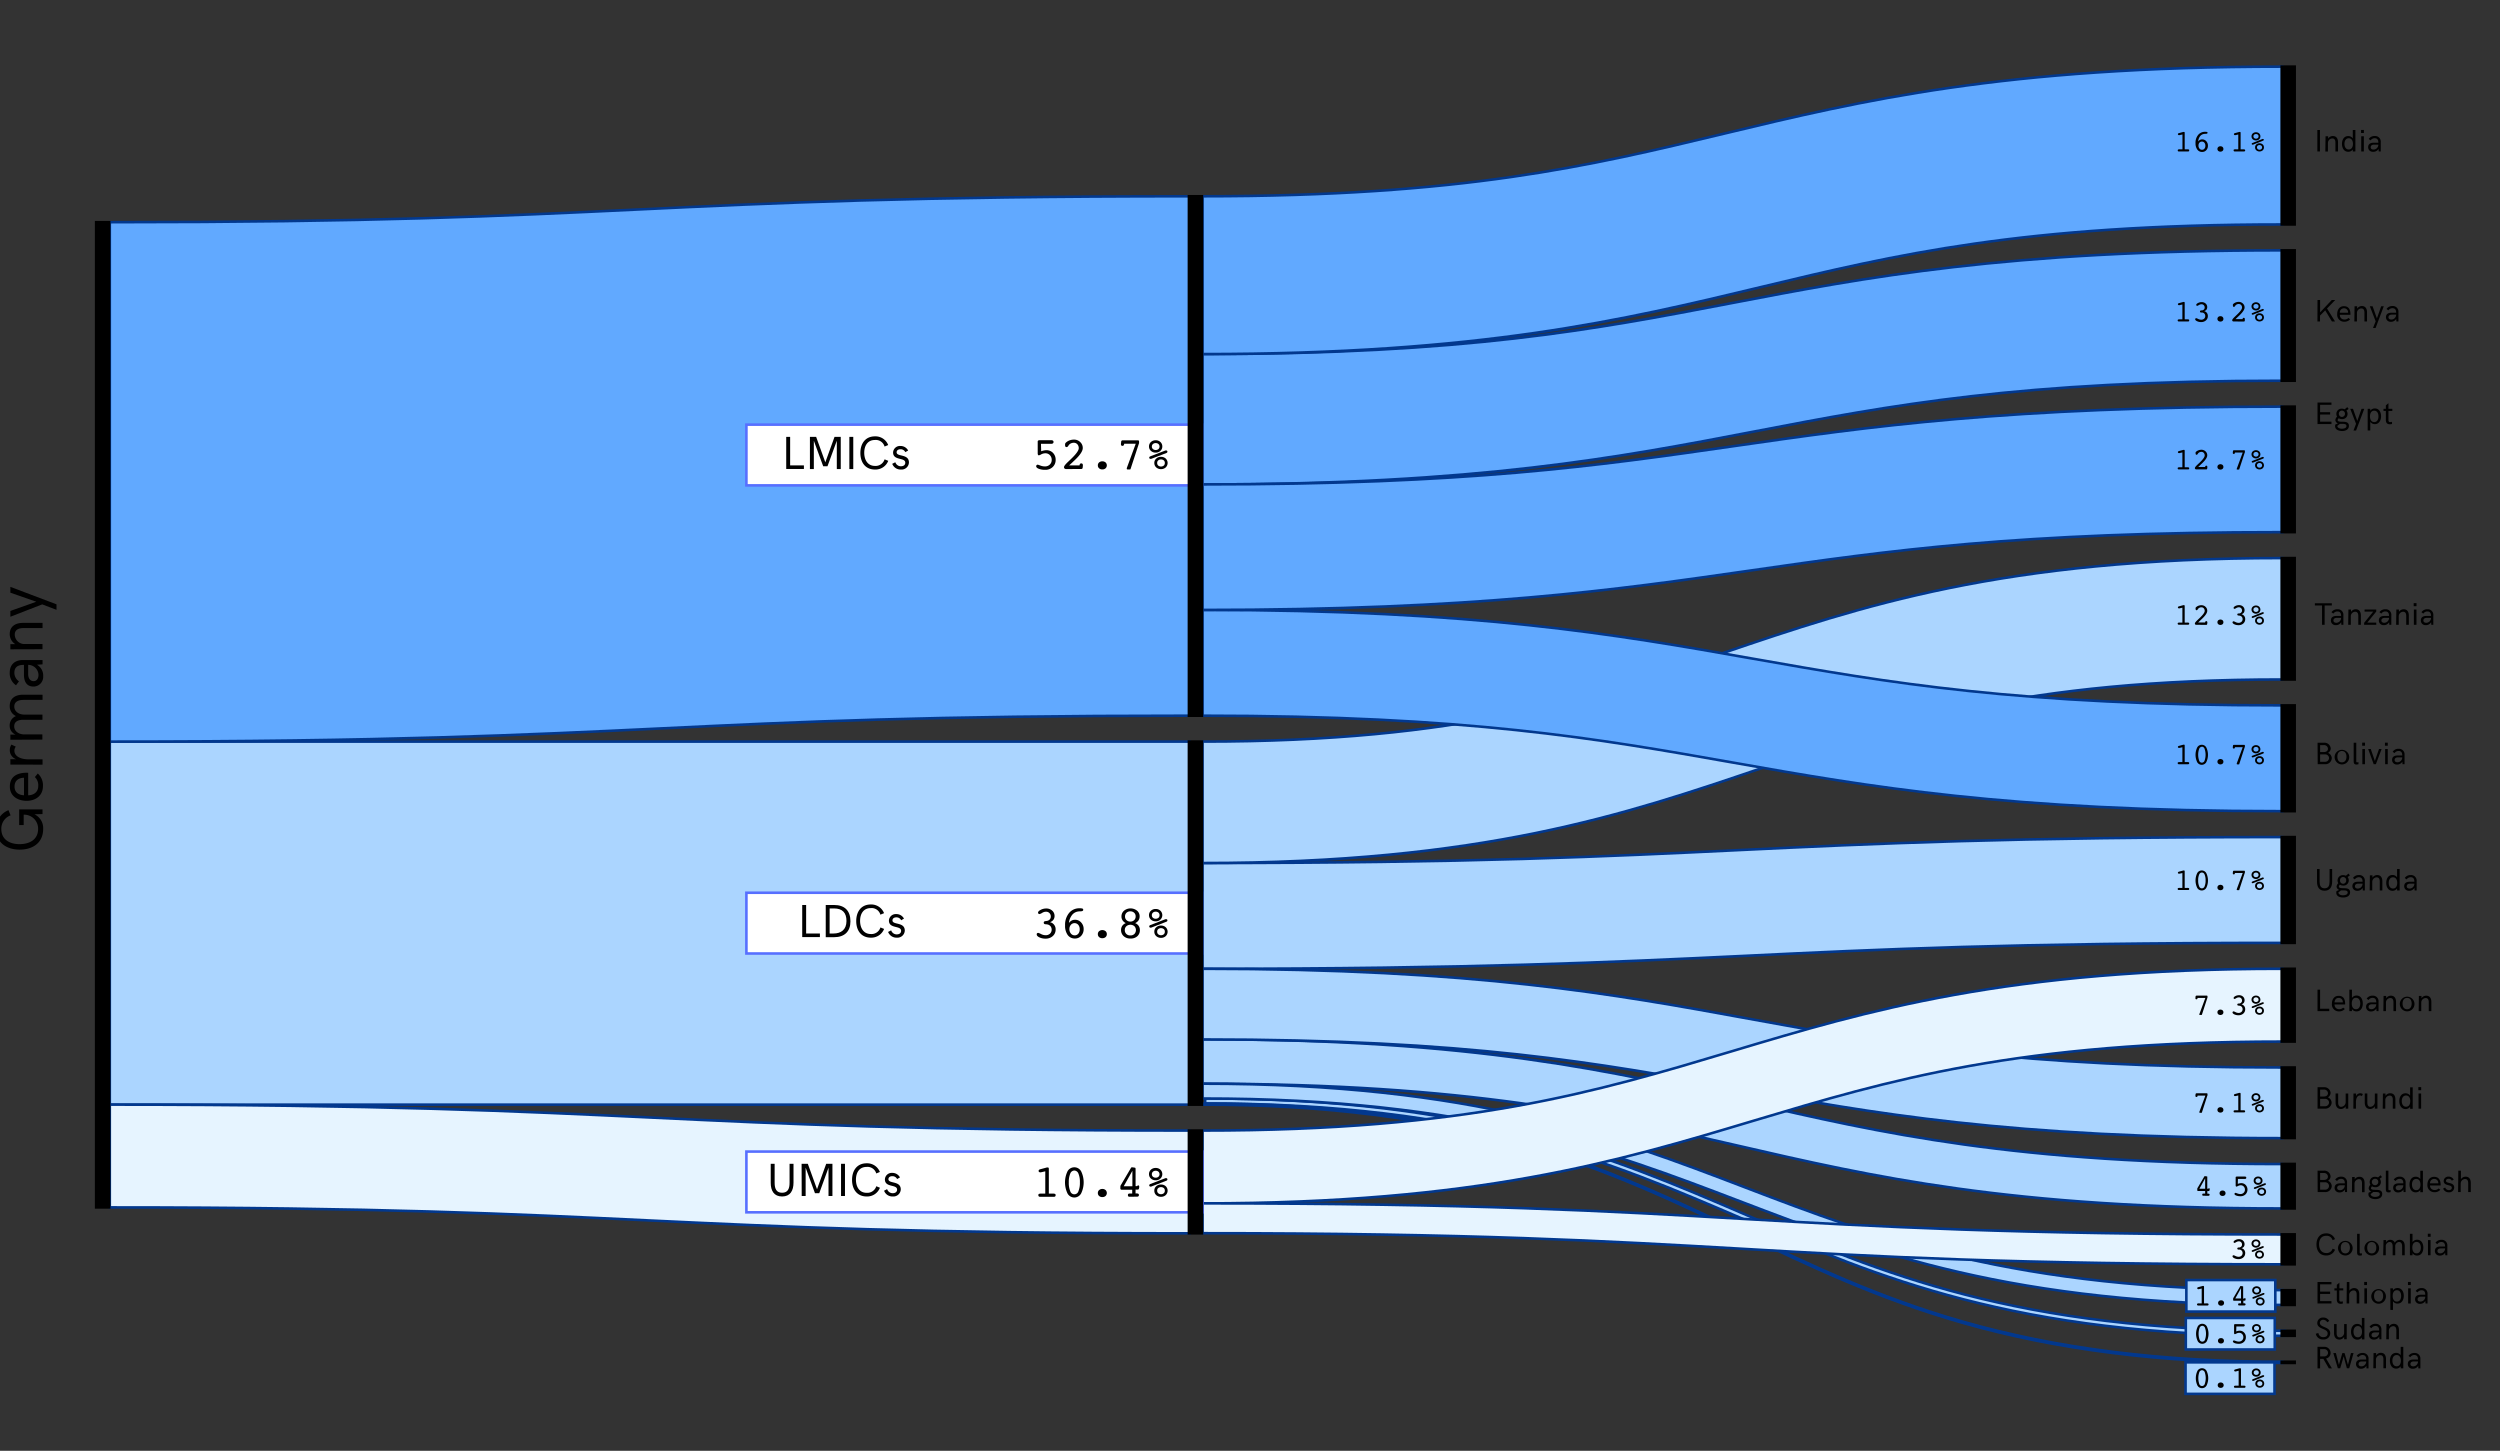 <svg id="flowchunks" xmlns="http://www.w3.org/2000/svg" viewBox="0 0 964.29 559.59"><rect x="0" y="0" width="964.29" height="559.59" fill="#333333" stroke="none"/><defs><style>.cls-1{fill:#abd5ff;}.cls-1,.cls-2,.cls-3{stroke:#02388e;}.cls-2{fill:#61a9ff;}.cls-3{fill:#e6f4ff;}.cls-4{stroke:#000;}.cls-5{isolation:isolate;}.cls-6{fill:#fff;stroke:#576fff;}</style></defs><path class="cls-1" d="M464.94,423.7h-.09v1.92c104,0,155.8,22.33,207.87,44.73s104.35,44.89,208.54,44.89h.09v-1.92c-104,0-155.81-22.33-207.87-44.73S569.13,423.7,464.94,423.7"/><rect class="cls-1" x="42.35" y="286.05" width="416.5" height="140.03"/><path class="cls-2" d="M42.35,286.05V85.71c101.72,0,151.13-2.38,203.44-4.89s106.53-5.11,213.06-5.11V276.05c-101.72,0-151.13,2.38-203.45,4.89S148.88,286.05,42.35,286.05Z"/><path class="cls-3" d="M458.85,475.71c-104.6,0-157.78-2.56-209.2-5-51-2.44-103.65-5-207.3-5V426.08c104.6,0,157.77,2.56,209.2,5,51,2.44,103.65,5,207.3,5Z"/><path class="cls-1" d="M880.35,466.11c-105.1,0-158.52-12.33-210.18-24.25C619.45,430.15,567,418,463.85,418V400.87c105.1,0,158.52,12.33,210.18,24.26C724.75,436.84,777.2,449,880.35,449Z"/><path class="cls-1" d="M463.85,373.68v-40.8c103.63,0,156.32-2.53,207.27-5,51.43-2.47,104.61-5,209.23-5v40.8c-103.64,0-156.32,2.53-207.27,5C621.65,371.13,568.46,373.68,463.85,373.68Z"/><path class="cls-1" d="M463.85,332.88V286.05c100.25,0,149-16.59,200.71-34.15,53-18,107.79-36.64,215.79-36.64v46.82c-100.25,0-149.05,16.59-200.71,34.16C626.64,314.25,571.85,332.88,463.85,332.88Z"/><path class="cls-1" d="M880.35,503.33c-104.65,0-157.83-20.33-209.26-40-51-19.48-103.64-39.63-207.24-39.63V418c104.65,0,157.83,20.33,209.26,40,50.95,19.48,103.64,39.62,207.24,39.62Z"/><path class="cls-1" d="M880.35,525.71c-46.73,0-87.2-5.1-123.71-15.58-32.56-9.34-59-22-84.64-34.26S620,451,587.43,441.64c-36.47-10.47-76.89-15.56-123.58-15.56v-.45c46.73,0,87.2,5.09,123.71,15.57,32.56,9.35,59,22,84.64,34.26s52,24.9,84.56,34.23c36.48,10.47,76.9,15.56,123.59,15.56Z"/><path class="cls-1" d="M880.35,439c-105.36,0-158.91-9.79-210.7-19.26-52.92-9.68-102.91-18.82-205.8-18.82V373.68c105.36,0,158.91,9.79,210.69,19.26,52.93,9.67,102.92,18.81,205.81,18.81Z"/><path class="cls-2" d="M880.35,312.88c-105.92,0-159.75-9.52-211.8-18.72-52.64-9.31-102.37-18.11-204.7-18.11V235.26c105.91,0,159.74,9.52,211.8,18.72,52.64,9.31,102.36,18.1,204.7,18.1Z"/><path class="cls-2" d="M463.85,186.85V136.57c101.73,0,151.17-9.5,203.51-19.55s106.47-20.45,213-20.45v50.28c-101.73,0-151.17,9.5-203.51,19.55S570.37,186.85,463.85,186.85Z"/><path class="cls-2" d="M463.85,235.26V186.85c102.39,0,152.13-7.16,204.8-14.75,52-7.5,105.84-15.25,211.7-15.25v48.41c-102.39,0-152.14,7.16-204.8,14.75C623.52,227.5,569.71,235.26,463.85,235.26Z"/><path class="cls-2" d="M463.85,136.57V75.71C564.37,75.71,613.25,64,665,51.55c52.92-12.71,107.63-25.84,215.36-25.84V86.57c-100.52,0-149.4,11.74-201.15,24.16C626.29,123.43,571.58,136.57,463.85,136.57Z"/><path class="cls-3" d="M463.85,464.16V436.08c102.07,0,151.69-14.86,204.22-30.61,52.16-15.63,106.1-31.79,212.28-31.79v28.07c-102.07,0-151.69,14.87-204.22,30.61C624,448,570,464.16,463.85,464.16Z"/><path class="cls-3" d="M880.35,487.66c-104.29,0-157.31-3-208.58-6-51.11-2.93-104-6-207.92-6V464.16c104.29,0,157.31,3,208.58,6,51.11,2.93,104,6,207.92,6Z"/><rect class="cls-4" x="37.09" y="85.71" width="5" height="380"/><g class="cls-5"><path d="M7.6,327.72c-4.92,0-9.08-2.52-9.08-8a7.48,7.48,0,0,1,4.75-7.22l.81,2a5.44,5.44,0,0,0-3.57,5.25c0,4.11,3.27,5.85,7,5.85,3.9,0,7.19-1.74,7.19-5.9a5.37,5.37,0,0,0-5.56-5.46v4H7.4v-6.05h9V314l-3.12.08a5.9,5.9,0,0,1,3.37,5.63C16.66,325.17,12.53,327.72,7.6,327.72Z"/><path d="M10.26,308.89c-3.37,0-6.46-1.79-6.46-5.48,0-4.14,3.14-5.36,6.56-5.36a4.65,4.65,0,0,1,.51.05v8.65c2.09,0,3.88-1.23,3.88-3.55a4.35,4.35,0,0,0-1.3-3.47l1.12-1.38a6.1,6.1,0,0,1,2,4.83C16.56,307,13.65,308.89,10.26,308.89Zm-1-8.9c-2.15.05-3.65,1.14-3.65,3.42s1.66,3.24,3.65,3.34Z"/><path d="M4,294.91v-2.07H6.23a3.68,3.68,0,0,1-2.45-3.42,3.88,3.88,0,0,1,.64-2.22L6.1,288a2.39,2.39,0,0,0-.54,1.58c0,2.17,2.45,3.31,5.51,3.31h5.34v2.05Z"/><path d="M4,285.34v-2H6A3.65,3.65,0,0,1,3.73,280a3.89,3.89,0,0,1,2.42-3.8,4.14,4.14,0,0,1-2.4-3.88c0-3.13,2.4-4.36,5.08-4.36h7.58v2H9.08c-1.7,0-3.57.54-3.57,2.55s1.87,3.12,3.86,3.12h7v2H9c-1.71,0-3.52.51-3.52,2.52s1.87,3.12,3.86,3.12h7v2Z"/><path d="M12.94,264.82c-2.66,0-3.7-1.92-3.7-4.59v-3.78c-2.3,0-3.7.79-3.7,3.11a4,4,0,0,0,1.78,3.24l-1.14,1.53a5.6,5.6,0,0,1-2.43-4.87c0-3.11,2-4.87,5-4.87h7.66v1.66l-2.15.15a4.81,4.81,0,0,1,2.4,4.41A3.76,3.76,0,0,1,12.94,264.82Zm-2.07-8.37v3.6c0,1.5.74,2.68,2.07,2.68s1.91-1.15,1.91-2.43A4,4,0,0,0,10.87,256.45Z"/><path d="M4,250.45v-2H5.87a4.62,4.62,0,0,1-2.12-3.85c0-3.14,2.4-4.34,5.08-4.34h7.58v2H9.08c-1.7,0-3.39.51-3.39,2.53a3.7,3.7,0,0,0,3.7,3.62h7v2Z"/><path d="M16.28,233.12,4,237.89v-2.24l10-3.55L4,228.61v-2.25l17.8,6.74v2.12Z"/></g><rect class="cls-6" x="287.9" y="444.18" width="175.95" height="23.43"/><path d="M401.48,452.18l-.17,0h-.1a.63.63,0,0,1-.44-.15.54.54,0,0,1,0-.78.9.9,0,0,1,.43-.24l2.61-.7.19,0h.19a.32.32,0,0,1,.27.15.82.82,0,0,1,.09.42v9.51h1.41a2.25,2.25,0,0,1,1,.13.5.5,0,0,1,.21.47.65.65,0,0,1-.17.48.82.82,0,0,1-.53.16h-5.26a.77.77,0,0,1-.52-.16.62.62,0,0,1-.18-.48.5.5,0,0,1,.21-.47,2.25,2.25,0,0,1,1-.13h1.46v-8.59Z"/><path d="M414.38,461.9a3,3,0,0,1-2.62-1.56,9.91,9.91,0,0,1,0-8.55,3,3,0,0,1,5.25,0,9.77,9.77,0,0,1,0,8.53A3,3,0,0,1,414.38,461.9Zm0-10.41a1.74,1.74,0,0,0-1.57,1.2,8.19,8.19,0,0,0-.56,3.38,8.28,8.28,0,0,0,.56,3.39,1.64,1.64,0,0,0,3.16,0,8.28,8.28,0,0,0,.56-3.39,8.19,8.19,0,0,0-.56-3.38A1.76,1.76,0,0,0,414.38,451.49Z"/><path d="M423.46,460.17a1.46,1.46,0,0,1,.48-1.13,1.8,1.8,0,0,1,1.25-.44,1.76,1.76,0,0,1,1.25.43,1.58,1.58,0,0,1,0,2.27,1.79,1.79,0,0,1-1.25.43,1.76,1.76,0,0,1-1.25-.43A1.46,1.46,0,0,1,423.46,460.17Z"/><path d="M435.78,461.61a.89.89,0,0,1-.58-.14.71.71,0,0,1-.14-.5.62.62,0,0,1,.15-.46.75.75,0,0,1,.5-.14h1v-1.48h-4.11a.43.43,0,0,1-.34-.14.6.6,0,0,1-.12-.4v-.61a1.36,1.36,0,0,1,.25-.74l.07-.11,3.71-6.3a1.12,1.12,0,0,1,.2-.28.33.33,0,0,1,.21-.06l.19,0,.07,0,.89.14a.25.25,0,0,1,.2.13.61.61,0,0,1,.08.32v6.67h.44a.34.34,0,0,0,.3-.15.3.3,0,0,1,.24-.15.38.38,0,0,1,.3.13.47.47,0,0,1,.12.32.66.66,0,0,1,0,.15.39.39,0,0,1,0,.14l-.07.36a.83.83,0,0,1-.18.43.57.57,0,0,1-.38.11H438v1.48h.3a1.58,1.58,0,0,1,.78.13.52.52,0,0,1,.21.47.62.62,0,0,1-.18.48.77.77,0,0,1-.52.16Zm1-4.06V451.6l-3.34,5.95Z"/><path d="M443.19,452.88a2.27,2.27,0,0,1,.73-1.71,2.6,2.6,0,0,1,1.85-.67,2.57,2.57,0,0,1,1.83.67,2.38,2.38,0,0,1,0,3.41,2.57,2.57,0,0,1-1.83.67,2.6,2.6,0,0,1-1.85-.67A2.25,2.25,0,0,1,443.19,452.88Zm6.36,1.55.13,0,.11,0a.49.49,0,0,1,.36.14.45.45,0,0,1,.14.35.5.5,0,0,1-.1.28.63.63,0,0,1-.26.2L444,457.69l-.13,0h-.11a.46.46,0,0,1-.34-.14.48.48,0,0,1-.14-.35.42.42,0,0,1,.1-.28.67.67,0,0,1,.26-.21Zm-5.26-1.55a1.25,1.25,0,0,0,.41,1,1.54,1.54,0,0,0,1.07.37,1.52,1.52,0,0,0,1.07-.37,1.34,1.34,0,0,0,0-1.93,1.56,1.56,0,0,0-1.07-.37,1.54,1.54,0,0,0-1.07.37A1.26,1.26,0,0,0,444.29,452.88Zm.95,6.37a2.21,2.21,0,0,1,.73-1.7,2.64,2.64,0,0,1,1.85-.66,2.6,2.6,0,0,1,1.83.66,2.37,2.37,0,0,1,0,3.4,2.57,2.57,0,0,1-1.83.67A2.62,2.62,0,0,1,446,461,2.23,2.23,0,0,1,445.24,459.25Zm1.1,0a1.26,1.26,0,0,0,.41,1,1.7,1.7,0,0,0,2.14,0,1.25,1.25,0,0,0,.4-1,1.24,1.24,0,0,0-.4-1,1.77,1.77,0,0,0-2.14,0A1.26,1.26,0,0,0,446.34,459.25Z"/><path d="M297.28,456.22v-7.33h1.51v7.33c0,2.25.65,3.84,2.88,3.84s2.88-1.59,2.88-3.84v-7.33h1.52v7.24c0,3.17-1.28,5.37-4.4,5.37S297.28,459.3,297.28,456.22Z"/><path d="M309.19,448.89h2.4l3.55,9.82,3.54-9.82h2.4v12.43h-1.51V450.39L316,460.24h-1.65l-3.6-9.85v10.93h-1.52Z"/><path d="M324.4,448.89h1.52v12.43H324.4Z"/><path d="M328.65,455.11c0-3.48,1.78-6.41,5.64-6.41a5.26,5.26,0,0,1,5.09,3.35l-1.4.57a3.49,3.49,0,0,0-3.71-2.52c-2.9,0-4.12,2.3-4.12,4.92s1.22,5.07,4.16,5.07a3.62,3.62,0,0,0,3.69-2.54l1.4.58a5.26,5.26,0,0,1-5.09,3.37C330.45,461.5,328.65,458.58,328.65,455.11Z"/><path d="M341,459.28l1.18-.61a2.25,2.25,0,0,0,2.13,1.57c.9,0,1.71-.4,1.71-1.39,0-2.14-4.7-.68-4.7-3.94a2.63,2.63,0,0,1,2.81-2.51,3.3,3.3,0,0,1,3,1.75l-1.1.63a2,2,0,0,0-1.87-1.11c-.81,0-1.48.39-1.48,1.18,0,1.82,4.76.49,4.76,3.93a2.85,2.85,0,0,1-3.1,2.72A3.41,3.41,0,0,1,341,459.28Z"/><rect class="cls-6" x="287.9" y="163.79" width="175.69" height="23.43"/><path d="M303.26,168.51h1.51v11h5.31v1.38h-6.82Z"/><path d="M312.4,168.51h2.4l3.54,9.81,3.55-9.81h2.4v12.42h-1.52V170l-3.6,9.85h-1.65L313.91,170v10.93H312.4Z"/><path d="M327.61,168.51h1.51v12.42h-1.51Z"/><path d="M331.86,174.72c0-3.47,1.78-6.41,5.64-6.41a5.26,5.26,0,0,1,5.09,3.35l-1.4.58a3.51,3.51,0,0,0-3.71-2.53c-2.9,0-4.13,2.31-4.13,4.92s1.23,5.08,4.16,5.08a3.61,3.61,0,0,0,3.69-2.54l1.41.58a5.28,5.28,0,0,1-5.1,3.36C333.66,181.11,331.86,178.2,331.86,174.72Z"/><path d="M344.15,178.9l1.19-.61a2.25,2.25,0,0,0,2.13,1.56c.9,0,1.71-.39,1.71-1.38,0-2.15-4.7-.69-4.7-3.95a2.63,2.63,0,0,1,2.81-2.5,3.31,3.31,0,0,1,3,1.75l-1.1.63a2,2,0,0,0-1.87-1.12c-.81,0-1.48.4-1.48,1.19,0,1.82,4.75.48,4.75,3.92a2.84,2.84,0,0,1-3.09,2.72A3.42,3.42,0,0,1,344.15,178.9Z"/><path d="M401.6,174.06a7,7,0,0,1,1.08-.31,4.42,4.42,0,0,1,.94-.1,3.4,3.4,0,0,1,2.56,1.06,3.71,3.71,0,0,1,1,2.65,3.65,3.65,0,0,1-1.13,2.77,4,4,0,0,1-2.9,1.09,6.64,6.64,0,0,1-2.48-.4c-.66-.26-1-.59-1-1a.57.57,0,0,1,.18-.41.6.6,0,0,1,.43-.18,9.45,9.45,0,0,1,1,.34,5,5,0,0,0,1.73.34,2.64,2.64,0,0,0,1.91-.71,2.42,2.42,0,0,0,.74-1.82,2.55,2.55,0,0,0-.7-1.82,2.31,2.31,0,0,0-1.75-.72,3.39,3.39,0,0,0-1.55.39,3.35,3.35,0,0,1-.92.4.41.41,0,0,1-.37-.19,1.65,1.65,0,0,1-.11-.71v-4.38a.47.47,0,0,1,.18-.42,1.1,1.1,0,0,1,.63-.13h4.45a1,1,0,0,1,.63.17.64.64,0,0,1,.21.52.61.61,0,0,1-.22.51,1,1,0,0,1-.62.18h-4Z"/><path d="M411.33,180.93a1,1,0,0,1-.69-.19.71.71,0,0,1-.23-.58c0-.38.56-1.1,1.69-2.15l.25-.24.74-.71q3-2.87,3-4.17a2.18,2.18,0,0,0-.53-1.52,1.81,1.81,0,0,0-1.39-.59,2.59,2.59,0,0,0-1.06.23,2.12,2.12,0,0,0-.81.61,2.75,2.75,0,0,0-.17.24c-.22.39-.46.59-.73.59a.51.51,0,0,1-.45-.19,1.43,1.43,0,0,1-.13-.74,1.27,1.27,0,0,1,.06-.46,1,1,0,0,1,.23-.31,3.92,3.92,0,0,1,1.39-.87,4.79,4.79,0,0,1,1.7-.32,3.36,3.36,0,0,1,2.44.94,3.06,3.06,0,0,1,1,2.31c0,1.15-1,2.68-3,4.59q-.76.71-1.17,1.11l-1.08,1h4a1,1,0,0,1,.21-.58.57.57,0,0,1,.46-.2.59.59,0,0,1,.46.19.8.8,0,0,1,.16.53.34.34,0,0,1,0,.09.55.55,0,0,1,0,.09l-.07.68a.76.76,0,0,1-.15.43.45.45,0,0,1-.35.15Z"/><path d="M423.46,179.49a1.44,1.44,0,0,1,.48-1.12,2,2,0,0,1,2.5,0,1.57,1.57,0,0,1,0,2.26,1.79,1.79,0,0,1-1.25.43,1.76,1.76,0,0,1-1.25-.43A1.43,1.43,0,0,1,423.46,179.49Z"/><path d="M436.12,180.76a.83.83,0,0,1-.13.27.33.33,0,0,1-.23.06H435a.47.47,0,0,1-.28-.07.22.22,0,0,1-.1-.19.61.61,0,0,1,0-.14,1.13,1.13,0,0,1,0-.15l3.45-9.38h-4.46a1.07,1.07,0,0,1-.19.61.56.56,0,0,1-.46.2.57.57,0,0,1-.44-.15.65.65,0,0,1-.15-.47v-.13s0-.06,0-.08l.09-.79a.51.51,0,0,1,.18-.38.59.59,0,0,1,.41-.13h5.81a.57.57,0,0,1,.38.11.45.45,0,0,1,.11.35v.3a1,1,0,0,1,0,.27c0,.12-.08.27-.14.46Z"/><path d="M443.19,172.2a2.25,2.25,0,0,1,.73-1.7,2.61,2.61,0,0,1,1.85-.68,2.57,2.57,0,0,1,1.83.68,2.24,2.24,0,0,1,.72,1.7,2.21,2.21,0,0,1-.72,1.7,2.57,2.57,0,0,1-1.83.68,2.61,2.61,0,0,1-1.85-.68A2.21,2.21,0,0,1,443.19,172.2Zm6.36,1.55.13,0h.11a.46.46,0,0,1,.5.48.53.53,0,0,1-.1.29.73.73,0,0,1-.26.2L444,177l-.13,0h-.11a.42.42,0,0,1-.34-.14.48.48,0,0,1-.14-.35.44.44,0,0,1,.1-.28.65.65,0,0,1,.26-.2Zm-5.26-1.55a1.22,1.22,0,0,0,.41,1,1.5,1.5,0,0,0,1.07.37,1.56,1.56,0,0,0,1.07-.36,1.35,1.35,0,0,0,0-1.94,1.56,1.56,0,0,0-1.07-.36,1.5,1.5,0,0,0-1.07.37A1.24,1.24,0,0,0,444.29,172.2Zm.95,6.38a2.2,2.2,0,0,1,.73-1.7,2.6,2.6,0,0,1,1.85-.67,2.57,2.57,0,0,1,1.83.67,2.37,2.37,0,0,1,0,3.4,2.61,2.61,0,0,1-1.83.67,2.66,2.66,0,0,1-1.85-.67A2.25,2.25,0,0,1,445.24,178.58Zm1.1,0a1.28,1.28,0,0,0,.41,1,1.73,1.73,0,0,0,2.14,0,1.27,1.27,0,0,0,.4-1,1.22,1.22,0,0,0-.4-1,1.73,1.73,0,0,0-2.14,0A1.26,1.26,0,0,0,446.34,178.58Z"/><rect class="cls-6" x="287.9" y="344.35" width="175.69" height="23.43"/><path d="M309.43,349.07h1.51v11h5.31v1.38h-6.82Z"/><path d="M318.5,349.07h3.24c4.05,0,6.29,2.21,6.29,6.3,0,3.93-2.29,6.12-6.31,6.12H318.5Zm3,11c2.86,0,5-1.45,5-4.83,0-3.17-1.55-4.84-4.79-4.84H320v9.67Z"/><path d="M330.26,355.28c0-3.48,1.78-6.41,5.63-6.41a5.28,5.28,0,0,1,5.1,3.35l-1.41.58a3.5,3.5,0,0,0-3.71-2.53c-2.9,0-4.12,2.31-4.12,4.92s1.22,5.08,4.16,5.08a3.61,3.61,0,0,0,3.69-2.54l1.41.57a5.28,5.28,0,0,1-5.1,3.37C332.06,361.67,330.26,358.76,330.26,355.28Z"/><path d="M342.55,359.46l1.19-.61a2.25,2.25,0,0,0,2.12,1.56c.9,0,1.71-.39,1.71-1.38,0-2.15-4.7-.69-4.7-3.95a2.63,2.63,0,0,1,2.81-2.5,3.28,3.28,0,0,1,3,1.75l-1.1.63a1.94,1.94,0,0,0-1.87-1.12c-.81,0-1.47.4-1.47,1.19,0,1.82,4.75.48,4.75,3.92a2.85,2.85,0,0,1-3.1,2.72A3.43,3.43,0,0,1,342.55,359.46Z"/><path d="M405,355.7a2.77,2.77,0,0,1,2.17,2.84,3.24,3.24,0,0,1-1.09,2.51,4,4,0,0,1-2.83,1,5.29,5.29,0,0,1-2.37-.51c-.7-.34-1-.72-1-1.13A.59.59,0,0,1,400,360a.7.7,0,0,1,.47-.17,5.09,5.09,0,0,1,1.08.45,4.06,4.06,0,0,0,1.75.45,2.44,2.44,0,0,0,1.7-.6,2.17,2.17,0,0,0,.2-2.87,2.07,2.07,0,0,0-1.25-.69,5.73,5.73,0,0,0-.62-.07c-.49,0-.74-.23-.74-.61s.24-.55.72-.61l.47-.06a1.85,1.85,0,0,0,1.11-.56,1.6,1.6,0,0,0,.42-1.11,1.83,1.83,0,0,0-.52-1.36,1.79,1.79,0,0,0-1.32-.53,2.9,2.9,0,0,0-1.51.46,3.16,3.16,0,0,1-1,.45.55.55,0,0,1-.4-.15.54.54,0,0,1-.17-.4c0-.36.33-.71,1-1.07a4.54,4.54,0,0,1,2.18-.53,3.28,3.28,0,0,1,2.28.83,2.7,2.7,0,0,1,.91,2,2.49,2.49,0,0,1-.44,1.52A2.84,2.84,0,0,1,405,355.7Z"/><path d="M412.3,356a3.4,3.4,0,0,1,1.06-.93,2.66,2.66,0,0,1,1.26-.3,3.08,3.08,0,0,1,2.36,1,3.65,3.65,0,0,1,1,2.58A3.75,3.75,0,0,1,417,361a3.14,3.14,0,0,1-2.41,1,3.29,3.29,0,0,1-2.77-1.37,6,6,0,0,1-1-3.67,7.2,7.2,0,0,1,1.54-4.81,5.08,5.08,0,0,1,4.06-1.81,3.3,3.3,0,0,1,1.12.12.48.48,0,0,1,.28.47c0,.37-.35.57-1,.58a6.13,6.13,0,0,0-1.1.09,3.59,3.59,0,0,0-2.26,1.39A6,6,0,0,0,412.3,356Zm.19,2.33a2.62,2.62,0,0,0,.58,1.77,1.83,1.83,0,0,0,1.46.68,1.75,1.75,0,0,0,1.39-.64,2.53,2.53,0,0,0,.54-1.68,2.62,2.62,0,0,0-.56-1.74,1.88,1.88,0,0,0-2.85,0A2.43,2.43,0,0,0,412.49,358.32Z"/><path d="M423.46,360.3a1.44,1.44,0,0,1,.48-1.12,2,2,0,0,1,2.5,0,1.44,1.44,0,0,1,.48,1.13,1.47,1.47,0,0,1-.48,1.14,1.84,1.84,0,0,1-1.25.43,1.81,1.81,0,0,1-1.25-.43A1.47,1.47,0,0,1,423.46,360.3Z"/><path d="M434.23,356.06A3.13,3.13,0,0,1,433,355a2.63,2.63,0,0,1-.43-1.51,2.86,2.86,0,0,1,1-2.23,4,4,0,0,1,5,0,2.75,2.75,0,0,1,1,2.15,2.9,2.9,0,0,1-.42,1.59,3.16,3.16,0,0,1-1.31,1.07,2.77,2.77,0,0,1,1.83,2.7,3.07,3.07,0,0,1-1,2.36A3.69,3.69,0,0,1,436,362a3.65,3.65,0,0,1-2.59-.92,3.11,3.11,0,0,1-1-2.39,2.8,2.8,0,0,1,.47-1.59A3,3,0,0,1,434.23,356.06Zm-.38,2.66a2,2,0,0,0,.59,1.51,2.08,2.08,0,0,0,1.55.58,2.18,2.18,0,0,0,1.56-.56,2.18,2.18,0,0,0,0-3,2.41,2.41,0,0,0-3.08,0A1.92,1.92,0,0,0,433.85,358.72Zm.09-5.23a1.86,1.86,0,0,0,.58,1.42,2,2,0,0,0,1.47.56,2.06,2.06,0,0,0,1.48-.56,1.92,1.92,0,0,0,.57-1.44,1.86,1.86,0,0,0-.57-1.4,2.1,2.1,0,0,0-1.48-.55,2.06,2.06,0,0,0-1.48.55A1.89,1.89,0,0,0,433.94,353.49Z"/><path d="M443.19,353a2.25,2.25,0,0,1,.73-1.71,2.61,2.61,0,0,1,1.85-.68,2.57,2.57,0,0,1,1.83.68,2.38,2.38,0,0,1,0,3.41,2.57,2.57,0,0,1-1.83.67,2.6,2.6,0,0,1-1.85-.67A2.25,2.25,0,0,1,443.19,353Zm6.36,1.54.13,0h.11a.46.46,0,0,1,.5.48.53.53,0,0,1-.1.29.63.63,0,0,1-.26.2L444,357.82l-.13,0-.11,0a.46.46,0,0,1-.34-.14.52.52,0,0,1-.14-.36.44.44,0,0,1,.1-.28.65.65,0,0,1,.26-.2ZM444.29,353a1.22,1.22,0,0,0,.41,1,1.5,1.5,0,0,0,1.07.37,1.56,1.56,0,0,0,1.07-.36,1.24,1.24,0,0,0,.41-1,1.27,1.27,0,0,0-.41-1,1.56,1.56,0,0,0-1.07-.36,1.5,1.5,0,0,0-1.07.37A1.26,1.26,0,0,0,444.29,353Zm.95,6.37a2.2,2.2,0,0,1,.73-1.7,2.64,2.64,0,0,1,1.85-.67,2.61,2.61,0,0,1,1.83.67,2.37,2.37,0,0,1,0,3.4,2.57,2.57,0,0,1-1.83.67,2.62,2.62,0,0,1-1.85-.67A2.25,2.25,0,0,1,445.24,359.39Zm1.1,0a1.26,1.26,0,0,0,.41,1,1.73,1.73,0,0,0,2.14,0,1.25,1.25,0,0,0,.4-1,1.22,1.22,0,0,0-.4-1,1.73,1.73,0,0,0-2.14,0A1.26,1.26,0,0,0,446.34,359.39Z"/><rect class="cls-4" x="458.59" y="436.08" width="5" height="39.62"/><rect class="cls-4" x="458.59" y="75.71" width="5" height="200.35"/><rect class="cls-4" x="458.59" y="286.05" width="5" height="140.03"/><rect class="cls-4" x="880.09" y="448.95" width="5" height="17.17"/><path d="M893.92,451.54h2.37a2.4,2.4,0,0,1,2.65,2.2,2,2,0,0,1-1,1.71,2.27,2.27,0,0,1,1.45,2.07,2.45,2.45,0,0,1-2.64,2.29h-2.79Zm2.4,3.58c.86,0,1.6-.37,1.6-1.27a1.45,1.45,0,0,0-1.6-1.4h-1.41v2.67Zm.42,3.76a1.49,1.49,0,0,0,1.6-1.44,1.45,1.45,0,0,0-1.6-1.41h-1.83v2.85Z"/><path d="M900.49,458.18c0-1.25.9-1.74,2.16-1.74h1.78c0-1.08-.37-1.74-1.46-1.74a1.88,1.88,0,0,0-1.53.84l-.72-.54a2.65,2.65,0,0,1,2.29-1.14,2.14,2.14,0,0,1,2.29,2.35v3.6h-.78l-.07-1a2.26,2.26,0,0,1-2.07,1.13A1.77,1.77,0,0,1,900.49,458.18Zm3.94-1h-1.69c-.71,0-1.26.35-1.26,1s.54.9,1.14.9A1.88,1.88,0,0,0,904.43,457.21Z"/><path d="M907.25,454h1v.9a2.17,2.17,0,0,1,1.81-1c1.48,0,2,1.13,2,2.39v3.56h-1v-3.44c0-.8-.24-1.6-1.19-1.6a1.75,1.75,0,0,0-1.7,1.74v3.3h-1Z"/><path d="M913.53,460.66a1.9,1.9,0,0,1,.1-.63l1-.42a1.59,1.59,0,0,1-1-1.26,2.07,2.07,0,0,1,.68-1.36,2,2,0,0,1-.29-1.08,2,2,0,0,1,2.13-2,2.45,2.45,0,0,1,1.08.24l1-.84.53.71-.86.63a2.06,2.06,0,0,1,.44,1.28,2,2,0,0,1-2.15,2,2.51,2.51,0,0,1-1.26-.34,1.11,1.11,0,0,0-.4.73c0,.63,1.08.6,1.87.63,1.23,0,2.46.13,2.46,1.58s-1.32,2-2.66,2C915,462.5,913.53,462.05,913.53,460.66Zm4.39-.07c0-.73-.76-.81-1.59-.81-.31,0-.64,0-.94,0l-1,.79c0,.16.16,1.09,1.81,1.09C916.86,461.63,917.92,461.47,917.92,460.59Zm-.58-4.68a1.17,1.17,0,0,0-1.19-1.24,1.24,1.24,0,1,0,1.19,1.24Z"/><path d="M920.25,458.62v-7.08h1v7.2s0,.35.32.35a3,3,0,0,0,.53-.06v.78a3.12,3.12,0,0,1-.81.12C920.39,459.93,920.25,459.38,920.25,458.62Z"/><path d="M923.08,458.18c0-1.25.9-1.74,2.16-1.74H927c0-1.08-.37-1.74-1.46-1.74a1.87,1.87,0,0,0-1.52.84l-.72-.54a2.64,2.64,0,0,1,2.29-1.14,2.14,2.14,0,0,1,2.29,2.35v3.6h-.78l-.07-1a2.27,2.27,0,0,1-2.08,1.13A1.76,1.76,0,0,1,923.08,458.18Zm3.93-1h-1.69c-.71,0-1.26.35-1.26,1s.54.9,1.14.9A1.88,1.88,0,0,0,927,457.21Z"/><path d="M929.38,456.88c0-1.67.84-3,2.37-3a2.08,2.08,0,0,1,1.8.9v-3.2h1v8.27h-1V459a2.08,2.08,0,0,1-1.8.9C930.22,459.93,929.38,458.56,929.38,456.88Zm4.23,0c0-1.16-.48-2.15-1.62-2.15s-1.65,1-1.65,2.15.51,2.18,1.65,2.18S933.61,458.06,933.61,456.88Z"/><path d="M936.29,456.92c0-1.58.84-3,2.58-3,1.94,0,2.52,1.47,2.52,3.08a1.85,1.85,0,0,1,0,.24H937.3A1.66,1.66,0,0,0,939,459a2,2,0,0,0,1.63-.61l.64.53a2.85,2.85,0,0,1-2.26.93A2.67,2.67,0,0,1,936.29,456.92Zm4.19-.48a1.54,1.54,0,0,0-1.61-1.71,1.58,1.58,0,0,0-1.57,1.71Z"/><path d="M942.35,458.46l.79-.41a1.5,1.5,0,0,0,1.42,1c.6,0,1.14-.26,1.14-.92,0-1.43-3.13-.46-3.13-2.63a1.75,1.75,0,0,1,1.87-1.66,2.19,2.19,0,0,1,2,1.16l-.74.42a1.29,1.29,0,0,0-1.24-.75c-.54,0-1,.27-1,.8,0,1.21,3.17.32,3.17,2.61a1.9,1.9,0,0,1-2.06,1.81A2.27,2.27,0,0,1,942.35,458.46Z"/><path d="M948.21,451.54h1v3.32a2.17,2.17,0,0,1,1.81-1c1.47,0,2,1.13,2,2.39v3.56h-1v-3.44c0-.8-.24-1.6-1.19-1.6a1.74,1.74,0,0,0-1.7,1.74v3.3h-1Z"/><rect class="cls-4" x="880.09" y="272.08" width="5" height="40.8"/><path d="M893.92,286.49h2.37A2.41,2.41,0,0,1,899,288.7a2,2,0,0,1-1.05,1.7,2.28,2.28,0,0,1,1.45,2.07,2.46,2.46,0,0,1-2.64,2.3h-2.79Zm2.4,3.59c.86,0,1.61-.38,1.61-1.28a1.47,1.47,0,0,0-1.61-1.4h-1.41v2.68Zm.42,3.75a1.49,1.49,0,0,0,1.61-1.44,1.45,1.45,0,0,0-1.61-1.4h-1.83v2.84Z"/><path d="M900.5,291.86a2.82,2.82,0,1,1,2.81,3A2.86,2.86,0,0,1,900.5,291.86Zm4.57,0c0-1.14-.5-2.18-1.76-2.18s-1.75,1-1.75,2.18.49,2.19,1.75,2.19S905.07,293,905.07,291.86Z"/><path d="M907.85,293.58v-7.09h1v7.21s0,.35.32.35a2.82,2.82,0,0,0,.53-.06v.78a3,3,0,0,1-.8.12C908,294.89,907.85,294.33,907.85,293.58Z"/><path d="M911.13,286.45h1.09v1.19h-1.09Zm.07,2.46h1v5.86h-1Z"/><path d="M913.44,288.91h1l1.58,4.61,1.6-4.61h1l-2.21,5.86h-.84Z"/><path d="M919.92,286.45H921v1.19h-1.09Zm.07,2.46h1v5.86h-1Z"/><path d="M922.66,293.13c0-1.24.9-1.73,2.16-1.73h1.77c0-1.08-.37-1.74-1.46-1.74a1.86,1.86,0,0,0-1.52.84l-.72-.54a2.62,2.62,0,0,1,2.29-1.14,2.14,2.14,0,0,1,2.29,2.35v3.6h-.78l-.07-1a2.27,2.27,0,0,1-2.08,1.13A1.77,1.77,0,0,1,922.66,293.13Zm3.93-1H924.9c-.7,0-1.26.35-1.26,1s.54.9,1.14.9A1.87,1.87,0,0,0,926.59,292.16Z"/><rect class="cls-4" x="880.09" y="411.75" width="5" height="27.19"/><path d="M893.92,419.36h2.37a2.41,2.41,0,0,1,2.66,2.2,2.05,2.05,0,0,1-1.05,1.71,2.27,2.27,0,0,1,1.45,2.07,2.45,2.45,0,0,1-2.64,2.29h-2.79Zm2.4,3.58c.86,0,1.61-.37,1.61-1.27a1.46,1.46,0,0,0-1.61-1.4h-1.41v2.67Zm.42,3.76a1.5,1.5,0,0,0,1.61-1.44,1.46,1.46,0,0,0-1.61-1.41h-1.83v2.85Z"/><path d="M900.87,425.26v-3.48h1v3.48c0,.8.22,1.66,1.17,1.66a1.81,1.81,0,0,0,1.72-1.81v-3.33h1v5.85h-1v-.93a2.15,2.15,0,0,1-1.81,1.06C901.43,427.76,900.87,426.58,900.87,425.26Z"/><path d="M907.77,421.78h1v1.07a1.73,1.73,0,0,1,1.61-1.16,1.87,1.87,0,0,1,1,.3l-.36.8a1.13,1.13,0,0,0-.74-.26c-1,0-1.56,1.15-1.56,2.59v2.51h-1Z"/><path d="M912.12,425.26v-3.48h1v3.48c0,.8.23,1.66,1.18,1.66a1.81,1.81,0,0,0,1.71-1.81v-3.33h1v5.85h-1v-.93a2.13,2.13,0,0,1-1.81,1.06C912.69,427.76,912.12,426.58,912.12,425.26Z"/><path d="M919.13,421.78h1v.9a2.17,2.17,0,0,1,1.81-1c1.48,0,2,1.13,2,2.39v3.56h-1v-3.44c0-.81-.24-1.6-1.19-1.6a1.75,1.75,0,0,0-1.7,1.74v3.3h-1Z"/><path d="M925.44,424.7c0-1.67.84-3,2.38-3a2.11,2.11,0,0,1,1.8.9v-3.2h1v8.27h-1v-.78a2.11,2.11,0,0,1-1.8.9C926.28,427.75,925.44,426.38,925.44,424.7Zm4.24,0c0-1.16-.48-2.15-1.62-2.15s-1.66,1-1.66,2.15.52,2.18,1.66,2.18S929.68,425.88,929.68,424.7Z"/><path d="M932.8,419.32h1.09v1.19H932.8Zm.07,2.46h1v5.85h-1Z"/><rect class="cls-4" x="880.09" y="476.11" width="5" height="11.55"/><path d="M893.5,480c0-2.31,1.19-4.27,3.75-4.27a3.53,3.53,0,0,1,3.4,2.23l-.94.39a2.32,2.32,0,0,0-2.47-1.68c-1.93,0-2.74,1.53-2.74,3.27s.81,3.38,2.77,3.38a2.38,2.38,0,0,0,2.45-1.69l.94.39a3.51,3.51,0,0,1-3.39,2.24C894.7,484.29,893.5,482.35,893.5,480Z"/><path d="M901.82,481.27a2.82,2.82,0,1,1,2.81,3A2.85,2.85,0,0,1,901.82,481.27Zm4.57,0c0-1.14-.5-2.18-1.76-2.18s-1.75,1-1.75,2.18.49,2.18,1.75,2.18S906.39,482.41,906.39,481.27Z"/><path d="M909.17,483v-7.09h1v7.21s0,.35.32.35a2.82,2.82,0,0,0,.53-.06v.78a3,3,0,0,1-.8.12C909.32,484.29,909.17,483.74,909.17,483Z"/><path d="M912,481.27a2.83,2.83,0,1,1,2.82,3A2.86,2.86,0,0,1,912,481.27Zm4.57,0c0-1.14-.49-2.18-1.75-2.18s-1.75,1-1.75,2.18.49,2.18,1.75,2.18S916.57,482.41,916.57,481.27Z"/><path d="M919.36,478.32h1v.94a1.7,1.7,0,0,1,1.57-1.05,1.84,1.84,0,0,1,1.79,1.14,2,2,0,0,1,1.82-1.13c1.48,0,2,1.13,2,2.39v3.56h-1v-3.44c0-.81-.25-1.68-1.2-1.68a1.62,1.62,0,0,0-1.46,1.81v3.31h-1V480.7c0-.8-.24-1.65-1.19-1.65a1.62,1.62,0,0,0-1.46,1.81v3.31h-1Z"/><path d="M930.54,483.39v.78h-1v-8.28h1v3.21a2.12,2.12,0,0,1,1.8-.91c1.54,0,2.38,1.37,2.38,3.05s-.84,3.05-2.38,3.05A2.11,2.11,0,0,1,930.54,483.39Zm3.22-2.15c0-1.16-.52-2.2-1.66-2.2s-1.63,1-1.63,2.2.49,2.2,1.63,2.2S933.76,482.42,933.76,481.24Z"/><path d="M936.44,475.86h1.09v1.19h-1.09Zm.07,2.46h1v5.85h-1Z"/><path d="M939.17,482.54c0-1.25.9-1.74,2.16-1.74h1.78c0-1.08-.38-1.74-1.47-1.74a1.88,1.88,0,0,0-1.52.84l-.72-.54a2.64,2.64,0,0,1,2.29-1.14,2.14,2.14,0,0,1,2.29,2.35v3.6h-.78l-.07-1a2.27,2.27,0,0,1-2.08,1.13A1.77,1.77,0,0,1,939.17,482.54Zm3.94-1h-1.7c-.7,0-1.25.35-1.25,1s.54.9,1.13.9A1.88,1.88,0,0,0,943.11,481.57Z"/><rect class="cls-4" x="880.09" y="156.85" width="5" height="48.4"/><path d="M893.9,155.25h5.38v.89H894.9V159h3.87v.88H894.9v2.77h4.38v.93H893.9Z"/><path d="M900.68,164.38a2.06,2.06,0,0,1,.1-.64l1-.42a1.56,1.56,0,0,1-1-1.26,2,2,0,0,1,.68-1.35,2,2,0,0,1-.29-1.08,2,2,0,0,1,2.13-2,2.6,2.6,0,0,1,1.08.24l1-.84.53.71-.86.63a2.07,2.07,0,0,1,.44,1.29,2,2,0,0,1-2.15,2,2.51,2.51,0,0,1-1.26-.33,1.11,1.11,0,0,0-.4.73c0,.62,1.07.6,1.87.62,1.23,0,2.46.13,2.46,1.58s-1.32,2-2.66,2C902.13,166.21,900.68,165.77,900.68,164.38Zm4.39-.07c0-.74-.76-.82-1.59-.82-.31,0-.65,0-.94,0l-1,.79c0,.15.16,1.09,1.81,1.09C904,165.35,905.07,165.18,905.07,164.31Zm-.58-4.68a1.17,1.17,0,0,0-1.19-1.25,1.16,1.16,0,0,0-1.17,1.25,1.18,1.18,0,1,0,2.36,0Z"/><path d="M908.76,163.47l-2.24-5.8h1.06l1.66,4.68,1.65-4.68h1.05l-3.16,8.38h-1Z"/><path d="M913.25,157.67h1v.78a2.07,2.07,0,0,1,1.8-.9c1.52,0,2.37,1.37,2.37,3s-.85,3.05-2.37,3.05a2.07,2.07,0,0,1-1.8-.9v3.34h-1Zm4.16,2.93c0-1.16-.5-2.19-1.64-2.19s-1.63,1-1.63,2.19.48,2.2,1.63,2.2S917.41,161.78,917.41,160.6Z"/><path d="M920.26,162v-3.49h-.91v-.82h.91v-1.34l1-.84v2.18h1.5v.82h-1.5V162c0,.59.24.81.62.81a2,2,0,0,0,.76-.12v.84a2.69,2.69,0,0,1-.84.12C920.71,163.65,920.26,163,920.26,162Z"/><rect class="cls-4" x="880.09" y="497.66" width="5" height="5.67"/><path d="M893.9,494.5h5.38v.89H894.9v2.81h3.87v.89H894.9v2.77h4.38v.92H893.9Z"/><path d="M901.34,501.23v-3.49h-.92v-.81h.92v-1.35l1-.84v2.19h1.49v.81H902.3v3.52c0,.58.24.8.62.8a1.94,1.94,0,0,0,.75-.12v.84a2.61,2.61,0,0,1-.84.12C901.79,502.9,901.34,502.23,901.34,501.23Z"/><path d="M905.2,494.5h1v3.33a2.17,2.17,0,0,1,1.81-1c1.48,0,2,1.13,2,2.39v3.56h-1v-3.44c0-.81-.24-1.6-1.19-1.6a1.75,1.75,0,0,0-1.7,1.74v3.3h-1Z"/><path d="M911.91,494.47H913v1.19h-1.09Zm.07,2.46h1v5.85h-1Z"/><path d="M914.64,499.88a2.83,2.83,0,1,1,2.82,3A2.87,2.87,0,0,1,914.64,499.88Zm4.57,0c0-1.14-.49-2.19-1.75-2.19s-1.75,1.05-1.75,2.19.49,2.18,1.75,2.18S919.21,501,919.21,499.88Z"/><path d="M922,496.93h1v.78a2.06,2.06,0,0,1,1.8-.9c1.52,0,2.38,1.36,2.38,3s-.86,3-2.38,3a2.08,2.08,0,0,1-1.8-.9v3.35h-1Zm4.16,2.92c0-1.16-.5-2.19-1.64-2.19s-1.63,1-1.63,2.19.48,2.2,1.63,2.2S926.17,501,926.17,499.85Z"/><path d="M928.79,494.47h1.09v1.19h-1.09Zm.07,2.46h1v5.85h-1Z"/><path d="M931.53,501.15c0-1.25.9-1.74,2.16-1.74h1.77c0-1.08-.37-1.74-1.46-1.74a1.87,1.87,0,0,0-1.52.84l-.72-.54a2.64,2.64,0,0,1,2.29-1.14,2.14,2.14,0,0,1,2.29,2.35v3.6h-.78l-.07-1a2.27,2.27,0,0,1-2.08,1.13A1.76,1.76,0,0,1,931.53,501.15Zm3.93-1h-1.69c-.71,0-1.26.34-1.26,1s.54.9,1.14.9A1.88,1.88,0,0,0,935.46,500.18Z"/><rect class="cls-4" x="880.09" y="25.71" width="5" height="60.86"/><path d="M893.84,50.14h1v8.28h-1Z"/><path d="M897,52.57h1v.9a2.15,2.15,0,0,1,1.81-1c1.47,0,2,1.13,2,2.39v3.56h-1V55c0-.81-.24-1.6-1.19-1.6a1.74,1.74,0,0,0-1.7,1.74v3.3h-1Z"/><path d="M903.34,55.49c0-1.68.84-3,2.37-3a2.06,2.06,0,0,1,1.8.9V50.14h1v8.28h-1v-.78a2.08,2.08,0,0,1-1.8.9C904.18,58.54,903.34,57.17,903.34,55.49Zm4.23,0c0-1.16-.48-2.16-1.62-2.16s-1.65,1-1.65,2.16.52,2.17,1.65,2.17S907.57,56.67,907.57,55.49Z"/><path d="M910.7,50.11h1.09V51.3H910.7Zm.07,2.46h1v5.85h-1Z"/><path d="M913.43,56.79c0-1.25.9-1.74,2.16-1.74h1.78c0-1.08-.38-1.74-1.47-1.74a1.88,1.88,0,0,0-1.52.84l-.72-.54A2.62,2.62,0,0,1,916,52.47a2.14,2.14,0,0,1,2.29,2.35v3.6h-.78l-.07-1a2.27,2.27,0,0,1-2.08,1.13A1.77,1.77,0,0,1,913.43,56.79Zm3.94-1h-1.7c-.7,0-1.26.34-1.26,1s.54.9,1.14.9A1.88,1.88,0,0,0,917.37,55.82Z"/><rect class="cls-4" x="880.09" y="96.57" width="5" height="50.28"/><path d="M893.9,115.72h1v4.77l4.5-4.77h1.32L897.57,119l3.1,5h-1.21l-2.59-4.29-2,2V124h-1Z"/><path d="M901.5,121.1c0-1.58.84-3,2.58-3,1.95,0,2.52,1.47,2.52,3.08,0,.08,0,.24,0,.24h-4.07a1.67,1.67,0,0,0,1.67,1.82,2,2,0,0,0,1.63-.61l.65.53a2.89,2.89,0,0,1-2.27.94A2.67,2.67,0,0,1,901.5,121.1Zm4.19-.48a1.54,1.54,0,0,0-1.61-1.71,1.58,1.58,0,0,0-1.57,1.71Z"/><path d="M908.19,118.14h1v.9a2.17,2.17,0,0,1,1.81-1c1.47,0,2,1.13,2,2.39V124h-1v-3.44c0-.8-.24-1.59-1.19-1.59a1.73,1.73,0,0,0-1.7,1.74V124h-1Z"/><path d="M916.33,123.93l-2.24-5.79h1.06l1.66,4.68,1.65-4.68h1l-3.16,8.37h-1Z"/><path d="M920.3,122.36c0-1.25.9-1.74,2.15-1.74h1.78c0-1.08-.37-1.74-1.46-1.74a1.88,1.88,0,0,0-1.53.84l-.72-.54a2.65,2.65,0,0,1,2.29-1.14,2.15,2.15,0,0,1,2.3,2.36V124h-.78l-.08-1a2.25,2.25,0,0,1-2.07,1.12A1.76,1.76,0,0,1,920.3,122.36Zm3.93-1h-1.69c-.71,0-1.26.35-1.26,1s.54.9,1.14.9A1.87,1.87,0,0,0,924.23,121.39Z"/><rect class="cls-4" x="880.09" y="373.68" width="5" height="28.07"/><path d="M893.9,381.72h1v7.36h3.54V390H893.9Z"/><path d="M899.46,387.11c0-1.58.84-3,2.58-3,2,0,2.52,1.48,2.52,3.09,0,.08,0,.24,0,.24h-4.07a1.67,1.67,0,0,0,1.67,1.82,2,2,0,0,0,1.63-.61l.65.53a2.88,2.88,0,0,1-2.27.93A2.67,2.67,0,0,1,899.46,387.11Zm4.19-.48a1.54,1.54,0,0,0-1.61-1.72c-1,0-1.52.78-1.57,1.72Z"/><path d="M907.18,389.22V390h-1v-8.28h1v3.21A2.08,2.08,0,0,1,909,384c1.53,0,2.37,1.38,2.37,3.06s-.84,3.05-2.37,3.05A2.08,2.08,0,0,1,907.18,389.22Zm3.21-2.15c0-1.16-.51-2.2-1.65-2.2s-1.63,1-1.63,2.2.49,2.2,1.63,2.2S910.39,388.25,910.39,387.07Z"/><path d="M912.63,388.37c0-1.25.9-1.74,2.16-1.74h1.77c0-1.08-.37-1.74-1.46-1.74a1.85,1.85,0,0,0-1.52.84l-.72-.54a2.62,2.62,0,0,1,2.29-1.14,2.14,2.14,0,0,1,2.29,2.35V390h-.78l-.07-1a2.27,2.27,0,0,1-2.08,1.13A1.76,1.76,0,0,1,912.63,388.37Zm3.93-1h-1.69c-.71,0-1.26.34-1.26,1s.54.9,1.14.9A1.88,1.88,0,0,0,916.56,387.4Z"/><path d="M919.38,384.15h1v.9a2.16,2.16,0,0,1,1.81-1c1.48,0,2,1.13,2,2.39V390h-1v-3.44c0-.81-.24-1.6-1.18-1.6a1.75,1.75,0,0,0-1.71,1.74V390h-1Z"/><path d="M925.65,387.1a2.83,2.83,0,1,1,2.82,3A2.86,2.86,0,0,1,925.65,387.1Zm4.57,0c0-1.14-.49-2.19-1.75-2.19s-1.76,1-1.76,2.19.5,2.18,1.76,2.18S930.22,388.24,930.22,387.1Z"/><path d="M933,384.15h1v.9a2.15,2.15,0,0,1,1.81-1c1.48,0,2,1.13,2,2.39V390h-1v-3.44c0-.81-.24-1.6-1.19-1.6a1.75,1.75,0,0,0-1.7,1.74V390h-1Z"/><rect class="cls-4" x="880.09" y="525.25" width="5" height="0.46"/><path d="M893.89,519.49h2.43a2.37,2.37,0,0,1,2.62,2.33A2.15,2.15,0,0,1,897.2,524l2.25,3.81h-1.17l-2.12-3.68H894.9v3.68h-1Zm2.57,3.69a1.39,1.39,0,0,0,1.49-1.37,1.43,1.43,0,0,0-1.62-1.42h-1.42v2.79Z"/><path d="M900,521.91h1l1.16,4.54,1.31-4.54h.86l1.31,4.53,1.16-4.53h1l-1.67,5.85h-.91L904,523.15l-1.34,4.61h-.92Z"/><path d="M908.75,526.13c0-1.25.9-1.74,2.16-1.74h1.78c0-1.08-.38-1.74-1.47-1.74a1.88,1.88,0,0,0-1.52.84L909,523a2.62,2.62,0,0,1,2.29-1.14,2.14,2.14,0,0,1,2.29,2.35v3.6h-.78l-.07-1a2.27,2.27,0,0,1-2.08,1.13A1.78,1.78,0,0,1,908.75,526.13Zm3.94-1H911c-.7,0-1.26.34-1.26,1s.54.9,1.14.9A1.88,1.88,0,0,0,912.69,525.16Z"/><path d="M915.51,521.91h1v.89a2.16,2.16,0,0,1,1.81-1c1.47,0,2,1.13,2,2.39v3.56h-1v-3.44c0-.81-.24-1.6-1.19-1.6a1.73,1.73,0,0,0-1.7,1.74v3.3h-1Z"/><path d="M921.82,524.83c0-1.68.84-3,2.37-3a2.08,2.08,0,0,1,1.8.89v-3.2h1v8.28h-1V527a2.08,2.08,0,0,1-1.8.9C922.66,527.88,921.82,526.51,921.82,524.83Zm4.23,0c0-1.16-.48-2.16-1.62-2.16s-1.65,1-1.65,2.16.51,2.17,1.65,2.17S926.05,526,926.05,524.83Z"/><path d="M928.73,526.13c0-1.25.9-1.74,2.16-1.74h1.77c0-1.08-.37-1.74-1.46-1.74a1.88,1.88,0,0,0-1.52.84L929,523a2.62,2.62,0,0,1,2.29-1.14,2.14,2.14,0,0,1,2.29,2.35v3.6h-.78l-.07-1a2.27,2.27,0,0,1-2.08,1.13A1.77,1.77,0,0,1,928.73,526.13Zm3.93-1H931c-.7,0-1.26.34-1.26,1s.54.9,1.14.9A1.87,1.87,0,0,0,932.66,525.16Z"/><rect class="cls-4" x="880.09" y="513.33" width="5" height="1.91"/><path d="M893.24,514.44l1-.29a1.79,1.79,0,0,0,1.95,1.6c1,0,1.62-.46,1.62-1.43,0-2-4-1.5-4-4a2.14,2.14,0,0,1,2.29-2.12,2.48,2.48,0,0,1,2.32,1.32l-.78.5a1.69,1.69,0,0,0-1.54-.95,1.22,1.22,0,0,0-1.3,1.17c0,1.91,4,1.37,4,4a2.4,2.4,0,0,1-2.61,2.41A2.72,2.72,0,0,1,893.24,514.44Z"/><path d="M900.28,514.2v-3.48h1v3.48c0,.8.23,1.66,1.17,1.66a1.81,1.81,0,0,0,1.72-1.81v-3.33h1v5.85h-1v-.93a2.14,2.14,0,0,1-1.81,1.06C900.84,516.7,900.28,515.52,900.28,514.2Z"/><path d="M906.83,513.65c0-1.68.84-3,2.38-3a2.08,2.08,0,0,1,1.79.9v-3.2h1v8.27h-1v-.78a2.08,2.08,0,0,1-1.79.9C907.67,516.69,906.83,515.33,906.83,513.65Zm4.23,0c0-1.17-.48-2.16-1.61-2.16s-1.66,1-1.66,2.16.52,2.17,1.66,2.17S911.06,514.82,911.06,513.65Z"/><path d="M913.74,514.94c0-1.25.9-1.74,2.16-1.74h1.78c0-1.08-.38-1.74-1.47-1.74a1.88,1.88,0,0,0-1.52.84l-.72-.54a2.64,2.64,0,0,1,2.29-1.14,2.14,2.14,0,0,1,2.29,2.35v3.6h-.78l-.07-1a2.26,2.26,0,0,1-2.07,1.13A1.77,1.77,0,0,1,913.74,514.94Zm3.94-1H916c-.71,0-1.26.35-1.26,1s.54.9,1.14.9A1.87,1.87,0,0,0,917.68,514Z"/><path d="M920.5,510.72h1v.9a2.17,2.17,0,0,1,1.81-1c1.47,0,2,1.13,2,2.39v3.56h-1v-3.44c0-.8-.24-1.59-1.19-1.59a1.74,1.74,0,0,0-1.7,1.73v3.3h-1Z"/><rect class="cls-4" x="880.09" y="215.26" width="5" height="46.83"/><path d="M895.65,233.53h-2.77v-.85h6.54v.85h-2.77V241h-1Z"/><path d="M899.07,239.32c0-1.25.9-1.74,2.16-1.74H903c0-1.08-.37-1.74-1.46-1.74a1.88,1.88,0,0,0-1.53.84l-.72-.54a2.66,2.66,0,0,1,2.3-1.14,2.14,2.14,0,0,1,2.29,2.35V241h-.78l-.07-1a2.27,2.27,0,0,1-2.08,1.13A1.76,1.76,0,0,1,899.07,239.32Zm3.93-1h-1.69c-.71,0-1.26.35-1.26,1s.54.9,1.14.9A1.88,1.88,0,0,0,903,238.35Z"/><path d="M905.82,235.1h1v.9a2.19,2.19,0,0,1,1.81-1c1.48,0,2,1.13,2,2.39V241h-1v-3.44c0-.8-.24-1.6-1.18-1.6a1.75,1.75,0,0,0-1.71,1.74V241h-1Z"/><path d="M911.88,240.24l3.52-4.33h-3.35v-.81h4.51v.78l-3.45,4.26h3.45V241h-4.68Z"/><path d="M917.56,239.32c0-1.25.9-1.74,2.16-1.74h1.77c0-1.08-.37-1.74-1.46-1.74a1.87,1.87,0,0,0-1.52.84l-.72-.54a2.64,2.64,0,0,1,2.29-1.14,2.14,2.14,0,0,1,2.29,2.35V241h-.78l-.07-1a2.27,2.27,0,0,1-2.08,1.13A1.76,1.76,0,0,1,917.56,239.32Zm3.93-1H919.8c-.71,0-1.26.35-1.26,1s.54.9,1.14.9A1.87,1.87,0,0,0,921.49,238.35Z"/><path d="M924.31,235.1h1v.9a2.2,2.2,0,0,1,1.81-1c1.48,0,2,1.13,2,2.39V241h-1v-3.44c0-.8-.24-1.6-1.18-1.6a1.75,1.75,0,0,0-1.71,1.74V241h-1Z"/><path d="M931,232.64h1.09v1.19H931Zm.07,2.46h1V241h-1Z"/><path d="M933.76,239.32c0-1.25.9-1.74,2.16-1.74h1.77c0-1.08-.37-1.74-1.46-1.74a1.87,1.87,0,0,0-1.52.84l-.72-.54a2.64,2.64,0,0,1,2.29-1.14,2.14,2.14,0,0,1,2.29,2.35V241h-.78l-.07-1a2.27,2.27,0,0,1-2.08,1.13A1.76,1.76,0,0,1,933.76,239.32Zm3.93-1H936c-.71,0-1.26.35-1.26,1s.54.9,1.14.9A1.87,1.87,0,0,0,937.69,238.35Z"/><rect class="cls-4" x="880.09" y="322.88" width="5" height="40.8"/><path d="M893.71,340.08V335.2h1v4.88c0,1.5.43,2.55,1.92,2.55s1.92-1.05,1.92-2.55V335.2h1V340c0,2.11-.85,3.57-2.93,3.57S893.71,342.13,893.71,340.08Z"/><path d="M901.14,344.32a1.83,1.83,0,0,1,.11-.63l1-.42a1.58,1.58,0,0,1-1-1.26,2.1,2.1,0,0,1,.67-1.36,2.05,2.05,0,0,1,1.85-3.1,2.49,2.49,0,0,1,1.08.24l1-.84.53.71-.87.63a2,2,0,0,1,.45,1.29,2,2,0,0,1-2.15,2,2.41,2.41,0,0,1-1.26-.34,1.12,1.12,0,0,0-.41.73c0,.63,1.08.6,1.87.63,1.24,0,2.46.13,2.46,1.58s-1.32,2-2.65,2S901.14,345.72,901.14,344.32Zm4.39-.07c0-.73-.75-.81-1.58-.81-.31,0-.65,0-1,0l-1,.79c0,.16.16,1.1,1.81,1.1C904.48,345.3,905.53,345.13,905.53,344.25Zm-.57-4.67a1.19,1.19,0,1,0-2.37,0,1.19,1.19,0,1,0,2.37,0Z"/><path d="M907.35,341.84c0-1.25.9-1.74,2.16-1.74h1.77c0-1.08-.37-1.74-1.46-1.74a1.88,1.88,0,0,0-1.53.84l-.71-.54a2.63,2.63,0,0,1,2.29-1.14,2.15,2.15,0,0,1,2.29,2.36v3.59h-.78l-.08-1a2.25,2.25,0,0,1-2.07,1.12A1.76,1.76,0,0,1,907.35,341.84Zm3.93-1h-1.69c-.71,0-1.26.35-1.26,1s.54.9,1.14.9A1.87,1.87,0,0,0,911.28,340.87Z"/><path d="M914.1,337.62h1v.9a2.19,2.19,0,0,1,1.81-1c1.48,0,2,1.13,2,2.39v3.56h-1V340c0-.8-.24-1.59-1.18-1.59a1.74,1.74,0,0,0-1.71,1.73v3.3h-1Z"/><path d="M920.41,340.55c0-1.68.84-3.05,2.38-3.05a2.1,2.1,0,0,1,1.8.9v-3.2h1v8.27h-1v-.78a2.07,2.07,0,0,1-1.8.9C921.25,343.59,920.41,342.23,920.41,340.55Zm4.24,0c0-1.17-.48-2.16-1.62-2.16s-1.66,1-1.66,2.16.52,2.17,1.66,2.17S924.65,341.72,924.65,340.55Z"/><path d="M927.33,341.84c0-1.25.9-1.74,2.16-1.74h1.77c0-1.08-.37-1.74-1.46-1.74a1.88,1.88,0,0,0-1.53.84l-.72-.54a2.66,2.66,0,0,1,2.3-1.14,2.15,2.15,0,0,1,2.29,2.36v3.59h-.78l-.07-1a2.27,2.27,0,0,1-2.08,1.12A1.76,1.76,0,0,1,927.33,341.84Zm3.93-1h-1.69c-.71,0-1.26.35-1.26,1s.54.9,1.14.9A1.87,1.87,0,0,0,931.26,340.87Z"/><rect class="cls-1" x="843.31" y="493.73" width="34.31" height="12.16"/><rect class="cls-1" x="843.1" y="508.36" width="34.31" height="12.16"/><rect class="cls-1" x="843" y="525.48" width="34.31" height="12.16"/><path d="M840.65,52.13l-.12,0h-.07a.4.4,0,0,1-.29-.11.34.34,0,0,1-.12-.27.39.39,0,0,1,.1-.25.62.62,0,0,1,.29-.15l1.74-.47.13,0h.12a.21.21,0,0,1,.18.1.58.58,0,0,1,.06.28v6.34h.94a1.46,1.46,0,0,1,.66.09c.1,0,.14.16.14.32a.42.42,0,0,1-.11.31.52.52,0,0,1-.35.11h-3.51a.52.52,0,0,1-.35-.11A.39.39,0,0,1,840,58a.34.34,0,0,1,.14-.32,1.55,1.55,0,0,1,.67-.09h1V51.87Z"/><path d="M847.86,54.58a2.1,2.1,0,0,1,.7-.61,1.76,1.76,0,0,1,.85-.21,2.05,2.05,0,0,1,1.57.7,2.43,2.43,0,0,1,.65,1.71,2.5,2.5,0,0,1-.63,1.76,2.1,2.1,0,0,1-1.61.68,2.18,2.18,0,0,1-1.84-.91,3.94,3.94,0,0,1-.7-2.45,4.73,4.73,0,0,1,1-3.2,3.35,3.35,0,0,1,2.7-1.21,2.06,2.06,0,0,1,.75.08.31.31,0,0,1,.19.31c0,.25-.23.38-.7.39a4.72,4.72,0,0,0-.73.05,2.39,2.39,0,0,0-1.5.93A4,4,0,0,0,847.86,54.58Zm.13,1.56a1.77,1.77,0,0,0,.38,1.17,1.2,1.2,0,0,0,1,.46,1.14,1.14,0,0,0,.92-.43,1.67,1.67,0,0,0,.36-1.12,1.75,1.75,0,0,0-.37-1.16,1.18,1.18,0,0,0-1-.44,1.2,1.2,0,0,0-.94.42A1.61,1.61,0,0,0,848,56.14Z"/><path d="M855.3,57.46a1,1,0,0,1,.32-.75,1.15,1.15,0,0,1,.83-.29,1.2,1.2,0,0,1,.84.28,1,1,0,0,1,.31.76.93.93,0,0,1-.32.75,1.33,1.33,0,0,1-1.66,0A1,1,0,0,1,855.3,57.46Z"/><path d="M862.25,52.13l-.11,0h-.07a.44.44,0,0,1-.3-.11.37.37,0,0,1-.11-.27.35.35,0,0,1,.1-.25.54.54,0,0,1,.28-.15l1.75-.47.12,0H864a.21.21,0,0,1,.17.1.49.49,0,0,1,.07.28v6.34h.93a1.55,1.55,0,0,1,.67.09A.34.34,0,0,1,866,58a.39.39,0,0,1-.12.31.52.52,0,0,1-.35.11H862a.52.52,0,0,1-.35-.11.42.42,0,0,1-.11-.31c0-.16,0-.27.14-.32a1.46,1.46,0,0,1,.66-.09h1V51.87Z"/><path d="M868.45,52.6a1.5,1.5,0,0,1,.49-1.14,1.89,1.89,0,0,1,2.45,0,1.5,1.5,0,0,1,.48,1.14,1.46,1.46,0,0,1-.48,1.13,1.89,1.89,0,0,1-2.45,0A1.47,1.47,0,0,1,868.45,52.6Zm4.24,1,.09,0h.08a.36.36,0,0,1,.23.08.32.32,0,0,1,.09.24.33.33,0,0,1-.06.19.46.46,0,0,1-.18.13L869,55.81l-.09,0h-.07a.3.3,0,0,1-.23-.09.34.34,0,0,1-.09-.24.3.3,0,0,1,.06-.18.49.49,0,0,1,.18-.14Zm-3.5-1a.82.82,0,0,0,.27.64,1,1,0,0,0,.71.25,1,1,0,0,0,.72-.25.81.81,0,0,0,.27-.64.85.85,0,0,0-.27-.65,1,1,0,0,0-.72-.24,1,1,0,0,0-.71.25A.82.82,0,0,0,869.19,52.6Zm.63,4.25a1.46,1.46,0,0,1,.48-1.13,1.77,1.77,0,0,1,1.24-.45,1.72,1.72,0,0,1,1.22.45,1.46,1.46,0,0,1,.48,1.13,1.47,1.47,0,0,1-.48,1.13,1.89,1.89,0,0,1-2.45,0A1.45,1.45,0,0,1,869.82,56.85Zm.73,0a.83.83,0,0,0,.28.65,1,1,0,0,0,.71.25,1,1,0,0,0,.71-.25.86.86,0,0,0,.27-.65.83.83,0,0,0-.27-.65,1,1,0,0,0-.71-.24,1,1,0,0,0-.71.24A.82.82,0,0,0,870.55,56.85Z"/><path d="M840.65,117.71h-.19a.39.39,0,0,1-.29-.1.35.35,0,0,1-.12-.28.37.37,0,0,1,.1-.24.73.73,0,0,1,.29-.16l1.74-.47.13,0h.12a.19.19,0,0,1,.18.1.55.55,0,0,1,.06.28v6.34h.94a1.69,1.69,0,0,1,.66.08.33.33,0,0,1,.14.32.44.44,0,0,1-.11.32.52.52,0,0,1-.35.1h-3.51a.52.52,0,0,1-.35-.1.41.41,0,0,1-.12-.32.35.35,0,0,1,.14-.32,1.79,1.79,0,0,1,.67-.08h1v-5.73Z"/><path d="M850.16,120a2,2,0,0,1,1.07.68,2,2,0,0,1,.37,1.21,2.15,2.15,0,0,1-.72,1.68,2.7,2.7,0,0,1-1.88.66,3.51,3.51,0,0,1-1.59-.35q-.69-.34-.69-.75a.38.38,0,0,1,.12-.29.44.44,0,0,1,.31-.11,3.25,3.25,0,0,1,.72.3,2.87,2.87,0,0,0,1.17.29,1.63,1.63,0,0,0,1.13-.39,1.45,1.45,0,0,0,.14-1.92,1.43,1.43,0,0,0-.83-.46l-.42,0c-.33,0-.49-.16-.49-.41s.16-.37.48-.41l.31,0a1.28,1.28,0,0,0,.74-.37,1.05,1.05,0,0,0,.28-.74,1.24,1.24,0,0,0-.35-.91,1.15,1.15,0,0,0-.88-.35,2,2,0,0,0-1,.3,2.25,2.25,0,0,1-.64.31.41.41,0,0,1-.28-.11.35.35,0,0,1-.1-.26c0-.24.21-.48.65-.71a3,3,0,0,1,1.45-.36,2.2,2.2,0,0,1,1.52.55,1.77,1.77,0,0,1,.61,1.37,1.7,1.7,0,0,1-.29,1A1.81,1.81,0,0,1,850.16,120Z"/><path d="M855.3,123a1,1,0,0,1,.32-.75,1.2,1.2,0,0,1,.83-.29,1.16,1.16,0,0,1,.84.29,1.06,1.06,0,0,1,0,1.51,1.37,1.37,0,0,1-1.66,0A1,1,0,0,1,855.3,123Z"/><path d="M861.61,124a.72.72,0,0,1-.46-.12.5.5,0,0,1-.15-.39c0-.26.38-.73,1.13-1.43l.17-.17.49-.47c1.35-1.27,2-2.2,2-2.78a1.44,1.44,0,0,0-.36-1,1.24,1.24,0,0,0-.93-.38,1.69,1.69,0,0,0-.7.15,1.34,1.34,0,0,0-.54.41.92.92,0,0,0-.12.16q-.21.39-.48.39a.33.33,0,0,1-.3-.13.94.94,0,0,1-.09-.49.8.8,0,0,1,0-.31,1.05,1.05,0,0,1,.15-.21,2.89,2.89,0,0,1,.93-.58,3.2,3.2,0,0,1,1.14-.21,2.24,2.24,0,0,1,1.62.63,2,2,0,0,1,.66,1.54c0,.77-.67,1.79-2,3.06-.34.31-.6.56-.78.74l-.72.69H865a.69.69,0,0,1,.14-.39.42.42,0,0,1,.31-.13.35.35,0,0,1,.3.13.49.49,0,0,1,.11.35v.06a.18.18,0,0,0,0,.06l0,.46a.47.47,0,0,1-.1.28.29.29,0,0,1-.23.1Z"/><path d="M868.45,118.17a1.5,1.5,0,0,1,.49-1.13,1.89,1.89,0,0,1,2.45,0,1.58,1.58,0,0,1,0,2.27,1.89,1.89,0,0,1-2.45,0A1.5,1.5,0,0,1,868.45,118.17Zm4.24,1a.32.32,0,0,1,.09,0h.08a.31.31,0,0,1,.32.32.33.33,0,0,1-.06.19.49.49,0,0,1-.18.14L869,121.38l-.09,0h-.07a.3.3,0,0,1-.23-.09.32.32,0,0,1-.09-.23.33.33,0,0,1,.06-.19.62.62,0,0,1,.18-.14Zm-3.5-1a.81.81,0,0,0,.27.64,1,1,0,0,0,.71.25,1,1,0,0,0,.72-.24.85.85,0,0,0,.27-.65.81.81,0,0,0-.27-.64,1,1,0,0,0-.72-.25,1,1,0,0,0-.71.25A.82.82,0,0,0,869.19,118.17Zm.63,4.25a1.49,1.49,0,0,1,.48-1.13,1.76,1.76,0,0,1,1.24-.44,1.71,1.71,0,0,1,1.22.44,1.58,1.58,0,0,1,0,2.27,1.93,1.93,0,0,1-2.45,0A1.47,1.47,0,0,1,869.82,122.42Zm.73,0a.82.82,0,0,0,.28.65,1,1,0,0,0,.71.25,1,1,0,0,0,.71-.25.85.85,0,0,0,.27-.65.81.81,0,0,0-.27-.64,1,1,0,0,0-.71-.25,1,1,0,0,0-.71.25A.8.8,0,0,0,870.55,122.42Z"/><path d="M840.65,174.77h-.19a.39.39,0,0,1-.29-.1.34.34,0,0,1-.12-.27.37.37,0,0,1,.1-.25.73.73,0,0,1,.29-.16l1.74-.47.13,0h.12a.19.19,0,0,1,.18.1.55.55,0,0,1,.06.28v6.34h.94a1.69,1.69,0,0,1,.66.08.34.34,0,0,1,.14.32.44.44,0,0,1-.11.32.52.52,0,0,1-.35.1h-3.51a.52.52,0,0,1-.35-.1.41.41,0,0,1-.12-.32.36.36,0,0,1,.14-.32,1.79,1.79,0,0,1,.67-.08h1V174.5Z"/><path d="M847.21,181.05a.72.72,0,0,1-.46-.12.5.5,0,0,1-.15-.39c0-.26.37-.73,1.12-1.43l.17-.17c.12-.1.28-.26.5-.46,1.35-1.28,2-2.21,2-2.79a1.46,1.46,0,0,0-.35-1,1.21,1.21,0,0,0-.93-.39,1.74,1.74,0,0,0-.71.15,1.49,1.49,0,0,0-.54.41l-.11.16c-.14.26-.31.39-.48.39a.31.31,0,0,1-.3-.13.94.94,0,0,1-.09-.49.83.83,0,0,1,0-.31,1.05,1.05,0,0,1,.15-.21,2.7,2.7,0,0,1,.93-.57,3,3,0,0,1,1.13-.22,2.26,2.26,0,0,1,1.63.63,2,2,0,0,1,.65,1.54c0,.77-.66,1.79-2,3.06-.34.31-.6.56-.78.74l-.72.69h2.68a.58.58,0,0,1,.14-.38.37.37,0,0,1,.3-.14.42.42,0,0,1,.31.13.54.54,0,0,1,.11.35.15.15,0,0,1,0,.06v.07l-.05.45a.55.55,0,0,1-.1.28.29.29,0,0,1-.23.1Z"/><path d="M855.3,180.09a1,1,0,0,1,.32-.75,1.35,1.35,0,0,1,1.67,0,1,1,0,0,1,.31.75.94.94,0,0,1-.32.76,1.33,1.33,0,0,1-1.66,0A1,1,0,0,1,855.3,180.09Z"/><path d="M863.74,180.94a.49.49,0,0,1-.09.18.21.21,0,0,1-.15,0H863a.3.3,0,0,1-.18,0,.14.14,0,0,1-.07-.13.28.28,0,0,1,0-.09.22.22,0,0,1,0-.1l2.3-6.25h-3a.74.74,0,0,1-.12.41.41.41,0,0,1-.31.13.45.45,0,0,1-.3-.1.46.46,0,0,1-.09-.31v-.09a.07.07,0,0,1,0-.05l.06-.53a.35.35,0,0,1,.12-.25.38.38,0,0,1,.27-.09h3.88a.37.37,0,0,1,.25.07.32.32,0,0,1,.08.23v.2a.81.81,0,0,1,0,.19c0,.07,0,.18-.1.31Z"/><path d="M868.45,175.24a1.5,1.5,0,0,1,.49-1.14,1.89,1.89,0,0,1,2.45,0,1.58,1.58,0,0,1,0,2.27,1.89,1.89,0,0,1-2.45,0A1.5,1.5,0,0,1,868.45,175.24Zm4.24,1,.09,0h.08a.31.31,0,0,1,.32.32.33.33,0,0,1-.06.19.49.49,0,0,1-.18.14L869,178.44l-.09,0h-.07a.31.31,0,0,1-.23-.1.32.32,0,0,1-.09-.23.33.33,0,0,1,.06-.19.46.46,0,0,1,.18-.13Zm-3.5-1a.8.8,0,0,0,.27.63,1,1,0,0,0,.71.25,1,1,0,0,0,.72-.24.91.91,0,0,0,0-1.29,1,1,0,0,0-.72-.25,1,1,0,0,0-.71.25A.85.85,0,0,0,869.19,175.24Zm.63,4.24a1.49,1.49,0,0,1,.48-1.13,1.81,1.81,0,0,1,1.24-.44,1.76,1.76,0,0,1,1.22.44,1.58,1.58,0,0,1,0,2.27,1.89,1.89,0,0,1-2.45,0A1.47,1.47,0,0,1,869.82,179.48Zm.73,0a.81.81,0,0,0,.28.65,1,1,0,0,0,.71.25,1,1,0,0,0,.71-.25.83.83,0,0,0,.27-.65.81.81,0,0,0-.27-.64,1,1,0,0,0-.71-.25,1,1,0,0,0-.71.25A.8.8,0,0,0,870.55,179.48Z"/><path d="M840.65,234.66l-.12,0h-.07a.44.44,0,0,1-.29-.1.35.35,0,0,1-.12-.28.37.37,0,0,1,.1-.24.63.63,0,0,1,.29-.16l1.74-.47.13,0h.12a.2.2,0,0,1,.18.11.55.55,0,0,1,.06.28v6.34h.94a1.51,1.51,0,0,1,.66.08.33.33,0,0,1,.14.32.44.44,0,0,1-.11.32.52.52,0,0,1-.35.1h-3.51a.52.52,0,0,1-.35-.1.41.41,0,0,1-.12-.32.35.35,0,0,1,.14-.32,1.6,1.6,0,0,1,.67-.08h1V234.4Z"/><path d="M847.21,241a.72.72,0,0,1-.46-.12.5.5,0,0,1-.15-.39c0-.26.37-.73,1.12-1.43l.17-.17.5-.47c1.35-1.27,2-2.2,2-2.78a1.49,1.49,0,0,0-.35-1,1.21,1.21,0,0,0-.93-.39,1.6,1.6,0,0,0-.71.16,1.39,1.39,0,0,0-.54.41l-.11.15c-.14.27-.31.4-.48.4a.33.33,0,0,1-.3-.13.94.94,0,0,1-.09-.49.8.8,0,0,1,0-.31.69.69,0,0,1,.15-.21,2.89,2.89,0,0,1,.93-.58,3.18,3.18,0,0,1,1.13-.21,2.26,2.26,0,0,1,1.63.63,2,2,0,0,1,.65,1.54c0,.77-.66,1.78-2,3.05l-.78.75-.72.69h2.68a.63.63,0,0,1,.14-.39.37.37,0,0,1,.3-.13.39.39,0,0,1,.31.13.52.52,0,0,1,.11.35.18.18,0,0,1,0,.06v.06l-.05.45a.55.55,0,0,1-.1.29.29.29,0,0,1-.23.1Z"/><path d="M855.3,240a1,1,0,0,1,.32-.75,1.37,1.37,0,0,1,1.67,0,1,1,0,0,1,.31.76,1,1,0,0,1-.32.76,1.37,1.37,0,0,1-1.66,0A1,1,0,0,1,855.3,240Z"/><path d="M864.56,236.92a1.85,1.85,0,0,1,1.45,1.89,2.16,2.16,0,0,1-.73,1.68,2.69,2.69,0,0,1-1.88.65,3.54,3.54,0,0,1-1.59-.34q-.69-.35-.69-.75a.38.38,0,0,1,.12-.29.45.45,0,0,1,.31-.12,3.43,3.43,0,0,1,.73.3,2.67,2.67,0,0,0,1.16.3,1.59,1.59,0,0,0,1.13-.4,1.43,1.43,0,0,0,.14-1.91,1.4,1.4,0,0,0-.83-.46l-.42-.05c-.33,0-.49-.15-.49-.41s.16-.36.48-.4l.31,0a1.21,1.21,0,0,0,.74-.38,1,1,0,0,0,.28-.73,1.22,1.22,0,0,0-.34-.91,1.18,1.18,0,0,0-.88-.35,2,2,0,0,0-1,.3,2.22,2.22,0,0,1-.65.3.36.36,0,0,1-.27-.1.33.33,0,0,1-.11-.26c0-.24.22-.48.65-.72a3.12,3.12,0,0,1,1.46-.35,2.17,2.17,0,0,1,1.52.55,1.8,1.8,0,0,1,.6,1.37,1.63,1.63,0,0,1-.29,1A1.88,1.88,0,0,1,864.56,236.92Z"/><path d="M868.45,235.13a1.5,1.5,0,0,1,.49-1.13,1.89,1.89,0,0,1,2.45,0,1.58,1.58,0,0,1,0,2.27,1.89,1.89,0,0,1-2.45,0A1.5,1.5,0,0,1,868.45,235.13Zm4.24,1,.09,0h.08a.32.32,0,0,1,.23.09.3.3,0,0,1,.09.23.33.33,0,0,1-.06.19.38.38,0,0,1-.18.13L869,238.34l-.09,0h-.07a.3.3,0,0,1-.23-.09.32.32,0,0,1-.09-.23.33.33,0,0,1,.06-.19.49.49,0,0,1,.18-.14Zm-3.5-1a.82.82,0,0,0,.27.64,1,1,0,0,0,.71.25,1,1,0,0,0,.72-.25.89.89,0,0,0,0-1.28,1,1,0,0,0-.72-.25,1,1,0,0,0-.71.25A.82.82,0,0,0,869.19,235.13Zm.63,4.25a1.47,1.47,0,0,1,.48-1.13,1.77,1.77,0,0,1,1.24-.45,1.72,1.72,0,0,1,1.22.45,1.47,1.47,0,0,1,.48,1.13,1.46,1.46,0,0,1-.48,1.13,1.89,1.89,0,0,1-2.45,0A1.43,1.43,0,0,1,869.82,239.38Zm.73,0a.82.82,0,0,0,.28.65,1,1,0,0,0,.71.25,1,1,0,0,0,.71-.25.92.92,0,0,0,0-1.3,1,1,0,0,0-.71-.24,1,1,0,0,0-.71.25A.8.8,0,0,0,870.55,239.38Z"/><path d="M840.65,288.48l-.12,0h-.07a.39.39,0,0,1-.29-.1.34.34,0,0,1-.12-.27.37.37,0,0,1,.1-.25.73.73,0,0,1,.29-.16l1.74-.47.13,0h.12a.19.19,0,0,1,.18.1.55.55,0,0,1,.06.28v6.34h.94a1.69,1.69,0,0,1,.66.08.34.34,0,0,1,.14.32.44.44,0,0,1-.11.32.52.52,0,0,1-.35.11h-3.51a.52.52,0,0,1-.35-.11.41.41,0,0,1-.12-.32.36.36,0,0,1,.14-.32,1.79,1.79,0,0,1,.67-.08h1v-5.73Z"/><path d="M849.25,295a2,2,0,0,1-1.75-1,6.57,6.57,0,0,1,0-5.7,2,2,0,0,1,3.5,0,6.53,6.53,0,0,1,0,5.68A2,2,0,0,1,849.25,295Zm0-6.94a1.16,1.16,0,0,0-1,.8,6.88,6.88,0,0,0,0,4.51,1.09,1.09,0,0,0,2.1,0,6.88,6.88,0,0,0,0-4.51A1.16,1.16,0,0,0,849.25,288Z"/><path d="M855.3,293.8a1,1,0,0,1,.32-.75,1.35,1.35,0,0,1,1.67,0,1,1,0,0,1,.31.75.94.94,0,0,1-.32.76,1.33,1.33,0,0,1-1.66,0A1,1,0,0,1,855.3,293.8Z"/><path d="M863.74,294.65a.49.49,0,0,1-.09.18.21.21,0,0,1-.15,0H863a.24.24,0,0,1-.18-.05.13.13,0,0,1-.07-.12.31.31,0,0,1,0-.1.22.22,0,0,1,0-.1l2.3-6.25h-3a.74.74,0,0,1-.12.41.46.46,0,0,1-.61,0,.46.46,0,0,1-.09-.31v-.09a.07.07,0,0,1,0-.05l.06-.53a.35.35,0,0,1,.12-.25.38.38,0,0,1,.27-.09h3.88a.44.44,0,0,1,.25.07.33.33,0,0,1,.08.24v.19a.81.81,0,0,1,0,.19,2.64,2.64,0,0,1-.1.31Z"/><path d="M868.45,289a1.5,1.5,0,0,1,.49-1.14,1.89,1.89,0,0,1,2.45,0,1.58,1.58,0,0,1,0,2.27,1.89,1.89,0,0,1-2.45,0A1.5,1.5,0,0,1,868.45,289Zm4.24,1,.09,0h.08a.32.32,0,0,1,.23.09.32.32,0,0,1,.09.24.35.35,0,0,1-.06.19.46.46,0,0,1-.18.13L869,292.15l-.09,0h-.07a.28.28,0,0,1-.23-.1.32.32,0,0,1-.09-.23.33.33,0,0,1,.06-.19.46.46,0,0,1,.18-.13Zm-3.5-1a.84.84,0,0,0,.27.64,1,1,0,0,0,.71.24,1,1,0,0,0,.72-.24.91.91,0,0,0,0-1.29,1,1,0,0,0-.72-.24,1,1,0,0,0-.71.24A.85.85,0,0,0,869.19,289Zm.63,4.25a1.5,1.5,0,0,1,.48-1.14,1.81,1.81,0,0,1,1.24-.44,1.76,1.76,0,0,1,1.22.44,1.58,1.58,0,0,1,0,2.27,1.89,1.89,0,0,1-2.45,0A1.46,1.46,0,0,1,869.82,293.2Zm.73,0a.8.8,0,0,0,.28.64,1,1,0,0,0,.71.25,1,1,0,0,0,.71-.25.91.91,0,0,0,0-1.29,1,1,0,0,0-.71-.25,1,1,0,0,0-.71.25A.81.81,0,0,0,870.55,293.2Z"/><path d="M840.65,337l-.12,0h-.07a.44.44,0,0,1-.29-.1.35.35,0,0,1-.12-.28.37.37,0,0,1,.1-.24.63.63,0,0,1,.29-.16l1.74-.47.13,0h.12a.2.2,0,0,1,.18.11.55.55,0,0,1,.06.28v6.34h.94a1.51,1.51,0,0,1,.66.08.33.33,0,0,1,.14.32.44.44,0,0,1-.11.32.52.52,0,0,1-.35.1h-3.51a.52.52,0,0,1-.35-.1.41.41,0,0,1-.12-.32.35.35,0,0,1,.14-.32,1.6,1.6,0,0,1,.67-.08h1v-5.73Z"/><path d="M849.25,343.47a2,2,0,0,1-1.75-1,6.55,6.55,0,0,1,0-5.69,2,2,0,0,1,3.5,0,6.55,6.55,0,0,1,0,5.69A2,2,0,0,1,849.25,343.47Zm0-6.93a1.15,1.15,0,0,0-1,.8,5.4,5.4,0,0,0-.38,2.25,5.48,5.48,0,0,0,.38,2.26,1.09,1.09,0,0,0,2.1,0,5.48,5.48,0,0,0,.38-2.26,5.4,5.4,0,0,0-.38-2.25A1.15,1.15,0,0,0,849.25,336.54Z"/><path d="M855.3,342.32a1,1,0,0,1,.32-.75,1.37,1.37,0,0,1,1.67,0,1,1,0,0,1,.31.76,1,1,0,0,1-.32.76,1.37,1.37,0,0,1-1.66,0A1,1,0,0,1,855.3,342.32Z"/><path d="M863.74,343.16a.47.47,0,0,1-.09.19.27.27,0,0,1-.15,0H863a.3.3,0,0,1-.18-.05.14.14,0,0,1-.07-.13.28.28,0,0,1,0-.09.22.22,0,0,1,0-.1l2.3-6.25h-3a.68.68,0,0,1-.12.4.37.37,0,0,1-.31.13.45.45,0,0,1-.3-.09.47.47,0,0,1-.09-.32v-.08a.13.13,0,0,1,0-.06l.06-.52a.38.38,0,0,1,.12-.26.43.43,0,0,1,.27-.08h3.88a.37.37,0,0,1,.25.07.32.32,0,0,1,.08.23v.2a.81.81,0,0,1,0,.19c0,.07,0,.17-.1.3Z"/><path d="M868.45,337.46a1.5,1.5,0,0,1,.49-1.13,1.89,1.89,0,0,1,2.45,0,1.58,1.58,0,0,1,0,2.27,1.89,1.89,0,0,1-2.45,0A1.5,1.5,0,0,1,868.45,337.46Zm4.24,1,.09,0h.08a.32.32,0,0,1,.23.09.3.3,0,0,1,.09.23.33.33,0,0,1-.06.19.38.38,0,0,1-.18.13L869,340.67l-.09,0h-.07a.3.3,0,0,1-.23-.09.32.32,0,0,1-.09-.23.33.33,0,0,1,.06-.19.49.49,0,0,1,.18-.14Zm-3.5-1a.82.82,0,0,0,.27.64,1,1,0,0,0,.71.25,1,1,0,0,0,.72-.25.89.89,0,0,0,0-1.28,1,1,0,0,0-.72-.25,1,1,0,0,0-.71.25A.82.82,0,0,0,869.19,337.46Zm.63,4.25a1.47,1.47,0,0,1,.48-1.13,1.77,1.77,0,0,1,1.24-.45,1.72,1.72,0,0,1,1.22.45,1.47,1.47,0,0,1,.48,1.13,1.46,1.46,0,0,1-.48,1.13,1.89,1.89,0,0,1-2.45,0A1.43,1.43,0,0,1,869.82,341.71Zm.73,0a.82.82,0,0,0,.28.65,1,1,0,0,0,.71.25,1,1,0,0,0,.71-.25.92.92,0,0,0,0-1.3,1,1,0,0,0-.71-.24,1,1,0,0,0-.71.25A.8.8,0,0,0,870.55,341.71Z"/><path d="M849.34,391.29a.67.67,0,0,1-.09.19.27.27,0,0,1-.15,0h-.52a.36.36,0,0,1-.19,0,.15.15,0,0,1-.06-.13.28.28,0,0,1,0-.09.44.44,0,0,1,0-.1l2.31-6.25h-3a.68.68,0,0,1-.12.4.38.38,0,0,1-.31.14.41.41,0,0,1-.3-.1.42.42,0,0,1-.1-.32.19.19,0,0,1,0-.08v-.06l.06-.52a.42.42,0,0,1,.12-.26.47.47,0,0,1,.28-.08h3.87a.34.34,0,0,1,.25.07.28.28,0,0,1,.08.23v.2a.81.81,0,0,1,0,.19l-.09.3Z"/><path d="M855.3,390.45a1,1,0,0,1,.32-.75,1.37,1.37,0,0,1,1.67,0,1,1,0,0,1,.31.76,1,1,0,0,1-.32.76,1.37,1.37,0,0,1-1.66,0A1,1,0,0,1,855.3,390.45Z"/><path d="M864.56,387.38a2,2,0,0,1,1.07.68,2,2,0,0,1,.38,1.21,2.16,2.16,0,0,1-.73,1.68,2.69,2.69,0,0,1-1.88.65,3.54,3.54,0,0,1-1.59-.34q-.69-.35-.69-.75a.38.38,0,0,1,.12-.29.45.45,0,0,1,.31-.12,3.43,3.43,0,0,1,.73.3,2.67,2.67,0,0,0,1.16.3,1.59,1.59,0,0,0,1.13-.4,1.43,1.43,0,0,0,.14-1.91,1.4,1.4,0,0,0-.83-.46l-.42-.05c-.33,0-.49-.15-.49-.41s.16-.36.48-.4l.31,0a1.21,1.21,0,0,0,.74-.38,1,1,0,0,0,.28-.73,1.22,1.22,0,0,0-.34-.91,1.18,1.18,0,0,0-.88-.35,2.05,2.05,0,0,0-1,.3,2.25,2.25,0,0,1-.64.31.41.41,0,0,1-.28-.11.35.35,0,0,1-.1-.26c0-.24.22-.48.65-.72a3.12,3.12,0,0,1,1.46-.35,2.17,2.17,0,0,1,1.52.55,1.8,1.8,0,0,1,.6,1.37,1.63,1.63,0,0,1-.29,1A1.88,1.88,0,0,1,864.56,387.38Z"/><path d="M868.45,385.59a1.5,1.5,0,0,1,.49-1.13,1.89,1.89,0,0,1,2.45,0,1.58,1.58,0,0,1,0,2.27,1.89,1.89,0,0,1-2.45,0A1.5,1.5,0,0,1,868.45,385.59Zm4.24,1,.09,0h.08a.32.32,0,0,1,.23.09.3.3,0,0,1,.09.23.33.33,0,0,1-.06.19.38.38,0,0,1-.18.13L869,388.8l-.09,0h-.07a.3.3,0,0,1-.23-.09.28.28,0,0,1-.09-.23.33.33,0,0,1,.06-.19.49.49,0,0,1,.18-.14Zm-3.5-1a.82.82,0,0,0,.27.64,1,1,0,0,0,.71.25,1,1,0,0,0,.72-.25.89.89,0,0,0,0-1.28,1,1,0,0,0-.72-.25,1,1,0,0,0-.71.25A.82.82,0,0,0,869.19,385.59Zm.63,4.25a1.47,1.47,0,0,1,.48-1.13,1.74,1.74,0,0,1,1.24-.44,1.71,1.71,0,0,1,1.22.44,1.47,1.47,0,0,1,.48,1.13,1.5,1.5,0,0,1-.48,1.14,1.93,1.93,0,0,1-2.45,0A1.47,1.47,0,0,1,869.82,389.84Zm.73,0a.85.85,0,0,0,.27.65,1.07,1.07,0,0,0,.72.25,1,1,0,0,0,.71-.25.92.92,0,0,0,0-1.3,1,1,0,0,0-.71-.24,1,1,0,0,0-.72.25A.82.82,0,0,0,870.55,389.84Z"/><path d="M849.34,429c0,.1-.06.16-.09.18a.21.21,0,0,1-.15.05h-.52a.3.3,0,0,1-.18-.05.15.15,0,0,1-.07-.13.28.28,0,0,1,0-.09.44.44,0,0,1,0-.1l2.31-6.26h-3a.71.71,0,0,1-.12.41.46.46,0,0,1-.61,0,.44.44,0,0,1-.1-.31.17.17,0,0,1,0-.08v-.06l.06-.52a.49.49,0,0,1,.12-.26.47.47,0,0,1,.28-.08h3.87a.34.34,0,0,1,.25.07.28.28,0,0,1,.08.23v.2a.67.67,0,0,1,0,.18c0,.08,0,.18-.09.31Z"/><path d="M855.3,428.11a1,1,0,0,1,.32-.75,1.15,1.15,0,0,1,.83-.29,1.2,1.2,0,0,1,.84.28,1,1,0,0,1,.31.76,1,1,0,0,1-.32.76,1.37,1.37,0,0,1-1.66,0A1,1,0,0,1,855.3,428.11Z"/><path d="M862.25,422.78l-.11,0h-.07a.44.44,0,0,1-.3-.11.34.34,0,0,1-.11-.27.33.33,0,0,1,.1-.24A.55.55,0,0,1,862,422l1.75-.47.12,0H864a.2.2,0,0,1,.17.11.43.43,0,0,1,.07.27v6.34h.93a1.55,1.55,0,0,1,.67.09.35.35,0,0,1,.14.32.39.39,0,0,1-.12.31.48.48,0,0,1-.35.11H862a.48.48,0,0,1-.35-.11.42.42,0,0,1-.11-.31.33.33,0,0,1,.14-.32,1.46,1.46,0,0,1,.66-.09h1v-5.72Z"/><path d="M868.45,423.25a1.5,1.5,0,0,1,.49-1.13,1.86,1.86,0,0,1,2.45,0,1.58,1.58,0,0,1,0,2.27,1.93,1.93,0,0,1-2.45,0A1.5,1.5,0,0,1,868.45,423.25Zm4.24,1,.09,0h.08a.32.32,0,0,1,.23.09.29.29,0,0,1,.09.23.33.33,0,0,1-.06.19.38.38,0,0,1-.18.13L869,426.46l-.09,0h-.07a.3.3,0,0,1-.23-.09.33.33,0,0,1,0-.42.49.49,0,0,1,.18-.14Zm-3.5-1a.82.82,0,0,0,.27.64,1,1,0,0,0,.71.25,1,1,0,0,0,.72-.25.81.81,0,0,0,.27-.64.85.85,0,0,0-.27-.65,1,1,0,0,0-.72-.24,1,1,0,0,0-.71.25A.82.82,0,0,0,869.19,423.25Zm.63,4.25a1.47,1.47,0,0,1,.48-1.13,1.77,1.77,0,0,1,1.24-.45,1.72,1.72,0,0,1,1.22.45,1.47,1.47,0,0,1,.48,1.13,1.46,1.46,0,0,1-.48,1.13,1.89,1.89,0,0,1-2.45,0A1.43,1.43,0,0,1,869.82,427.5Zm.73,0a.82.82,0,0,0,.28.65,1,1,0,0,0,.71.25,1,1,0,0,0,.71-.25.85.85,0,0,0,.27-.65.83.83,0,0,0-.27-.65,1,1,0,0,0-.71-.24,1,1,0,0,0-.71.25A.79.79,0,0,0,870.55,427.5Z"/><path d="M849.93,461.22a.57.57,0,0,1-.38-.09.42.42,0,0,1-.1-.33.4.4,0,0,1,.1-.31.45.45,0,0,1,.33-.1h.68v-1h-2.73a.26.26,0,0,1-.23-.1.36.36,0,0,1-.08-.27v-.4a.89.89,0,0,1,.16-.49l.05-.08,2.47-4.19a.7.7,0,0,1,.14-.19.2.2,0,0,1,.14,0h.17l.6.1a.15.15,0,0,1,.13.09.39.39,0,0,1,0,.2v4.46h.3a.24.24,0,0,0,.2-.11.2.2,0,0,1,.16-.1.25.25,0,0,1,.19.09.29.29,0,0,1,.09.22s0,.06,0,.09a.29.29,0,0,1,0,.09l-.05.24a.61.61,0,0,1-.12.29.36.36,0,0,1-.25.08h-.49v1h.2a1,1,0,0,1,.52.09.36.36,0,0,1,.14.32.39.39,0,0,1-.12.31.49.49,0,0,1-.35.11Zm.63-2.7v-4l-2.22,4Z"/><path d="M856.12,460.26a1,1,0,0,1,.32-.75,1.16,1.16,0,0,1,.83-.3,1.21,1.21,0,0,1,.84.29,1.05,1.05,0,0,1,0,1.51,1.24,1.24,0,0,1-.84.29,1.2,1.2,0,0,1-.83-.29A1,1,0,0,1,856.12,460.26Z"/><path d="M863.15,456.64a4,4,0,0,1,.72-.21,2.83,2.83,0,0,1,.63-.07,2.26,2.26,0,0,1,1.7.71,2.61,2.61,0,0,1-.07,3.61,2.65,2.65,0,0,1-1.93.73,4.38,4.38,0,0,1-1.65-.27c-.45-.17-.67-.39-.67-.64a.38.38,0,0,1,.13-.28.38.38,0,0,1,.28-.12,5.8,5.8,0,0,1,.69.23,3.46,3.46,0,0,0,1.16.23,1.73,1.73,0,0,0,1.27-.48,1.59,1.59,0,0,0,.49-1.21,1.66,1.66,0,0,0-.46-1.21,1.56,1.56,0,0,0-1.17-.48,2.16,2.16,0,0,0-1,.26,2.55,2.55,0,0,1-.61.26.26.26,0,0,1-.25-.13,1,1,0,0,1-.08-.47v-2.92a.32.32,0,0,1,.12-.28.83.83,0,0,1,.42-.08h3a.68.68,0,0,1,.42.11.44.44,0,0,1,.14.35.42.42,0,0,1-.15.34.61.61,0,0,1-.41.12h-2.66Z"/><path d="M869.28,455.4a1.5,1.5,0,0,1,.48-1.14,1.73,1.73,0,0,1,1.23-.45,1.7,1.7,0,0,1,1.22.45,1.5,1.5,0,0,1,.48,1.14,1.47,1.47,0,0,1-.48,1.13A1.7,1.7,0,0,1,871,457a1.73,1.73,0,0,1-1.23-.45A1.47,1.47,0,0,1,869.28,455.4Zm4.23,1,.09,0h.08a.36.36,0,0,1,.23.08.33.33,0,0,1,.1.24.37.37,0,0,1-.07.19.43.43,0,0,1-.17.13l-3.94,1.56-.09,0h-.07a.32.32,0,0,1-.23-.09.34.34,0,0,1-.09-.24.35.35,0,0,1,.06-.19.59.59,0,0,1,.18-.13Zm-3.5-1a.84.84,0,0,0,.27.64,1.19,1.19,0,0,0,1.43,0,.81.81,0,0,0,.27-.64.83.83,0,0,0-.27-.65,1,1,0,0,0-.72-.24,1,1,0,0,0-.71.25A.81.81,0,0,0,870,455.4Zm.63,4.25a1.43,1.43,0,0,1,.49-1.13,1.89,1.89,0,0,1,2.45,0,1.46,1.46,0,0,1,.48,1.13,1.49,1.49,0,0,1-.48,1.13,1.89,1.89,0,0,1-2.45,0A1.46,1.46,0,0,1,870.64,459.65Zm.73,0a.87.87,0,0,0,.28.65,1,1,0,0,0,.71.24,1,1,0,0,0,.71-.24.86.86,0,0,0,.27-.65.83.83,0,0,0-.27-.65,1,1,0,0,0-.71-.24,1,1,0,0,0-.71.24A.85.85,0,0,0,871.37,459.65Z"/><path d="M864.56,481.44a1.85,1.85,0,0,1,1.45,1.89,2.16,2.16,0,0,1-.73,1.68,2.7,2.7,0,0,1-1.88.66,3.54,3.54,0,0,1-1.59-.35q-.69-.35-.69-.75a.38.38,0,0,1,.12-.29.44.44,0,0,1,.31-.11,3.43,3.43,0,0,1,.73.3,2.79,2.79,0,0,0,1.16.29,1.63,1.63,0,0,0,1.13-.39,1.45,1.45,0,0,0,.14-1.92,1.4,1.4,0,0,0-.83-.46l-.42,0c-.33,0-.49-.16-.49-.41s.16-.37.48-.41l.31,0a1.25,1.25,0,0,0,.74-.37,1.05,1.05,0,0,0,.28-.74,1.24,1.24,0,0,0-.34-.91,1.18,1.18,0,0,0-.88-.35,2,2,0,0,0-1,.3,2.39,2.39,0,0,1-.65.31.37.37,0,0,1-.27-.11.33.33,0,0,1-.11-.26c0-.24.22-.48.65-.71a3,3,0,0,1,1.46-.36,2.22,2.22,0,0,1,1.52.55,1.8,1.8,0,0,1,.6,1.37,1.63,1.63,0,0,1-.29,1A1.81,1.81,0,0,1,864.56,481.44Z"/><path d="M868.45,479.65a1.5,1.5,0,0,1,.49-1.13,1.89,1.89,0,0,1,2.45,0,1.58,1.58,0,0,1,0,2.27,1.89,1.89,0,0,1-2.45,0A1.5,1.5,0,0,1,868.45,479.65Zm4.24,1,.09,0h.08a.31.31,0,0,1,.32.32.33.33,0,0,1-.06.19.49.49,0,0,1-.18.14L869,482.86l-.09,0h-.07a.3.3,0,0,1-.23-.09.32.32,0,0,1-.09-.23.33.33,0,0,1,.06-.19.62.62,0,0,1,.18-.14Zm-3.5-1a.81.81,0,0,0,.27.64,1,1,0,0,0,.71.25,1,1,0,0,0,.72-.24.85.85,0,0,0,.27-.65.81.81,0,0,0-.27-.64,1,1,0,0,0-.72-.25,1,1,0,0,0-.71.25A.82.82,0,0,0,869.19,479.65Zm.63,4.25a1.49,1.49,0,0,1,.48-1.13,1.76,1.76,0,0,1,1.24-.44,1.71,1.71,0,0,1,1.22.44,1.58,1.58,0,0,1,0,2.27,1.93,1.93,0,0,1-2.45,0A1.47,1.47,0,0,1,869.82,483.9Zm.73,0a.82.82,0,0,0,.28.65,1,1,0,0,0,.71.25,1,1,0,0,0,.71-.25.85.85,0,0,0,.27-.65.81.81,0,0,0-.27-.64,1,1,0,0,0-.71-.25,1,1,0,0,0-.71.25A.8.8,0,0,0,870.55,483.9Z"/><path d="M848.1,497.26l-.11,0h-.07a.4.4,0,0,1-.29-.11.34.34,0,0,1-.12-.27.39.39,0,0,1,.1-.25.57.57,0,0,1,.29-.15l1.74-.47.13,0h.12a.21.21,0,0,1,.18.11.51.51,0,0,1,.06.27v6.34h.94a1.46,1.46,0,0,1,.66.09c.1.05.14.16.14.32a.42.42,0,0,1-.11.31.53.53,0,0,1-.36.11h-3.5a.51.51,0,0,1-.35-.11.39.39,0,0,1-.12-.31.34.34,0,0,1,.14-.32,1.52,1.52,0,0,1,.66-.09h1V497Z"/><path d="M855.56,502.59a.93.93,0,0,1,.32-.75,1.15,1.15,0,0,1,.83-.29,1.19,1.19,0,0,1,.83.28,1,1,0,0,1,.32.76,1,1,0,0,1-.32.75,1.15,1.15,0,0,1-.83.29,1.18,1.18,0,0,1-.84-.29A1,1,0,0,1,855.56,502.59Z"/><path d="M863.77,503.55a.57.57,0,0,1-.38-.09.42.42,0,0,1-.1-.33.4.4,0,0,1,.1-.31.5.5,0,0,1,.33-.1h.68v-1h-2.74a.28.28,0,0,1-.22-.09.4.4,0,0,1-.09-.27V501a.91.91,0,0,1,.17-.49l.05-.08,2.47-4.19a.7.7,0,0,1,.14-.19.2.2,0,0,1,.14,0h.17l.6.1s.09,0,.13.09a.41.41,0,0,1,0,.21v4.45h.3a.26.26,0,0,0,.2-.1.18.18,0,0,1,.15-.11.25.25,0,0,1,.2.09.29.29,0,0,1,.08.22V501s0,.06,0,.1l0,.24a.57.57,0,0,1-.12.28.36.36,0,0,1-.25.08h-.49v1h.2a1.07,1.07,0,0,1,.52.09.36.36,0,0,1,.14.32.39.39,0,0,1-.12.31.51.51,0,0,1-.35.11Zm.63-2.7v-4l-2.22,4Z"/><path d="M868.71,497.73a1.48,1.48,0,0,1,.49-1.14,1.89,1.89,0,0,1,2.45,0,1.51,1.51,0,0,1,.48,1.14,1.46,1.46,0,0,1-.48,1.13,1.89,1.89,0,0,1-2.45,0A1.43,1.43,0,0,1,868.71,497.73Zm4.24,1,.08,0h.08a.36.36,0,0,1,.24.08.32.32,0,0,1,.09.24.28.28,0,0,1-.07.19.37.37,0,0,1-.17.13l-3.94,1.57-.08,0h-.08a.32.32,0,0,1-.23-.09.34.34,0,0,1-.09-.24.31.31,0,0,1,.07-.18.39.39,0,0,1,.17-.14Zm-3.51-1a.82.82,0,0,0,.27.64,1,1,0,0,0,.72.25,1,1,0,0,0,.71-.25.81.81,0,0,0,.27-.64.85.85,0,0,0-.27-.65,1,1,0,0,0-.71-.24,1,1,0,0,0-.72.25A.82.82,0,0,0,869.44,497.73Zm.64,4.25a1.47,1.47,0,0,1,.48-1.13,1.91,1.91,0,0,1,2.46,0,1.57,1.57,0,0,1,0,2.26,1.73,1.73,0,0,1-1.23.45,1.76,1.76,0,0,1-1.23-.45A1.47,1.47,0,0,1,870.08,502Zm.73,0a.86.86,0,0,0,.27.65,1.15,1.15,0,0,0,1.43,0,.86.86,0,0,0,.27-.65.83.83,0,0,0-.27-.65,1.19,1.19,0,0,0-1.43,0A.85.85,0,0,0,870.81,502Z"/><path d="M849.46,518.32a2,2,0,0,1-1.75-1,6.55,6.55,0,0,1,0-5.69,2,2,0,0,1,3.5,0,6.55,6.55,0,0,1,0,5.69A2,2,0,0,1,849.46,518.32Zm0-6.93a1.15,1.15,0,0,0-1.05.79,6.91,6.91,0,0,0,0,4.52,1.09,1.09,0,0,0,2.1,0,6.91,6.91,0,0,0,0-4.52A1.15,1.15,0,0,0,849.46,511.39Z"/><path d="M855.51,517.17a1,1,0,0,1,.32-.75,1.15,1.15,0,0,1,.83-.29,1.2,1.2,0,0,1,.84.28,1,1,0,0,1,.31.76,1,1,0,0,1-.32.76,1.19,1.19,0,0,1-.83.28,1.18,1.18,0,0,1-.83-.28A1,1,0,0,1,855.51,517.17Z"/><path d="M862.54,513.55a5.09,5.09,0,0,1,.72-.21,3.37,3.37,0,0,1,.62-.07,2.24,2.24,0,0,1,1.71.72,2.41,2.41,0,0,1,.68,1.76,2.47,2.47,0,0,1-.75,1.85,2.71,2.71,0,0,1-1.94.72,4.47,4.47,0,0,1-1.65-.26c-.44-.18-.66-.4-.66-.65a.37.37,0,0,1,.12-.27.4.4,0,0,1,.29-.12,5.24,5.24,0,0,1,.69.22,3.41,3.41,0,0,0,1.16.23,1.78,1.78,0,0,0,1.27-.47,1.61,1.61,0,0,0,.49-1.22,1.72,1.72,0,0,0-.46-1.21,1.56,1.56,0,0,0-1.17-.48,2.25,2.25,0,0,0-1,.26,2.15,2.15,0,0,1-.62.26.28.28,0,0,1-.25-.12,1.25,1.25,0,0,1-.07-.47v-2.93a.29.29,0,0,1,.12-.27.73.73,0,0,1,.42-.09h3a.66.66,0,0,1,.42.12.42.42,0,0,1,.14.34.41.41,0,0,1-.15.34.63.63,0,0,1-.41.12h-2.66Z"/><path d="M868.66,512.31a1.5,1.5,0,0,1,.49-1.13,1.86,1.86,0,0,1,2.45,0,1.58,1.58,0,0,1,0,2.27,1.93,1.93,0,0,1-2.45,0A1.5,1.5,0,0,1,868.66,512.31Zm4.24,1,.09,0h.07a.32.32,0,0,1,.24.09.29.29,0,0,1,.09.23.33.33,0,0,1-.06.19.38.38,0,0,1-.18.13l-3.93,1.57-.09,0h-.07a.3.3,0,0,1-.23-.09.3.3,0,0,1-.1-.24.34.34,0,0,1,.07-.18.46.46,0,0,1,.17-.14Zm-3.5-1a.82.82,0,0,0,.27.64,1,1,0,0,0,.71.25,1,1,0,0,0,.72-.25.81.81,0,0,0,.27-.64.85.85,0,0,0-.27-.65,1,1,0,0,0-.72-.24,1,1,0,0,0-.71.25A.82.82,0,0,0,869.4,512.31Zm.63,4.25a1.47,1.47,0,0,1,.48-1.13,1.77,1.77,0,0,1,1.24-.45,1.72,1.72,0,0,1,1.22.45,1.47,1.47,0,0,1,.48,1.13,1.46,1.46,0,0,1-.48,1.13,1.89,1.89,0,0,1-2.45,0A1.43,1.43,0,0,1,870,516.56Zm.73,0a.85.85,0,0,0,.27.65,1.07,1.07,0,0,0,.72.25,1,1,0,0,0,.71-.25.85.85,0,0,0,.27-.65.83.83,0,0,0-.27-.65,1,1,0,0,0-.71-.24,1,1,0,0,0-.72.25A.81.81,0,0,0,870.76,516.56Z"/><path d="M849.35,535.44a2,2,0,0,1-1.75-1,6.64,6.64,0,0,1,0-5.69,2,2,0,0,1,1.75-1,2,2,0,0,1,1.75,1,6.55,6.55,0,0,1,0,5.69A2,2,0,0,1,849.35,535.44Zm0-6.93a1.15,1.15,0,0,0-1.05.79,7.09,7.09,0,0,0,0,4.52,1.1,1.1,0,0,0,2.11,0,7.09,7.09,0,0,0,0-4.52A1.16,1.16,0,0,0,849.35,528.51Z"/><path d="M855.41,534.29a1,1,0,0,1,.31-.75,1.17,1.17,0,0,1,.83-.29,1.2,1.2,0,0,1,.84.28,1.06,1.06,0,0,1,0,1.52,1.39,1.39,0,0,1-1.67,0A1,1,0,0,1,855.41,534.29Z"/><path d="M862.35,529l-.11,0h-.07a.4.4,0,0,1-.29-.11.32.32,0,0,1-.12-.27.37.37,0,0,1,.1-.24.58.58,0,0,1,.29-.16l1.74-.47.13,0h.12a.21.21,0,0,1,.18.11.51.51,0,0,1,.06.27v6.34h.94a1.46,1.46,0,0,1,.66.09.33.33,0,0,1,.14.32.42.42,0,0,1-.12.32.49.49,0,0,1-.35.1h-3.5a.5.5,0,0,1-.35-.1.42.42,0,0,1-.12-.32.35.35,0,0,1,.14-.32,1.52,1.52,0,0,1,.66-.09h1V528.7Z"/><path d="M868.56,529.43a1.49,1.49,0,0,1,.48-1.13,1.73,1.73,0,0,1,1.24-.46,1.7,1.7,0,0,1,1.22.46,1.58,1.58,0,0,1,0,2.27,1.77,1.77,0,0,1-1.22.44,1.81,1.81,0,0,1-1.24-.44A1.5,1.5,0,0,1,868.56,529.43Zm4.24,1,.08,0H873a.32.32,0,0,1,.24.09.29.29,0,0,1,.09.23.28.28,0,0,1-.07.19.31.31,0,0,1-.17.13l-3.94,1.57-.08,0H869a.32.32,0,0,1-.23-.09.32.32,0,0,1-.09-.24.27.27,0,0,1,.07-.18.39.39,0,0,1,.17-.14Zm-3.51-1a.82.82,0,0,0,.27.64,1,1,0,0,0,.72.25,1,1,0,0,0,.71-.25.81.81,0,0,0,.27-.64.85.85,0,0,0-.27-.65,1,1,0,0,0-.71-.24,1,1,0,0,0-.72.25A.82.82,0,0,0,869.29,529.43Zm.63,4.25a1.48,1.48,0,0,1,.49-1.13,1.89,1.89,0,0,1,2.45,0,1.56,1.56,0,0,1,0,2.26,1.73,1.73,0,0,1-1.23.45,1.76,1.76,0,0,1-1.23-.45A1.47,1.47,0,0,1,869.92,533.68Zm.74,0a.85.85,0,0,0,.27.65,1.15,1.15,0,0,0,1.43,0,.85.85,0,0,0,.27-.65.83.83,0,0,0-.27-.65,1,1,0,0,0-.72-.24,1,1,0,0,0-.71.25A.81.81,0,0,0,870.66,533.68Z"/></svg>